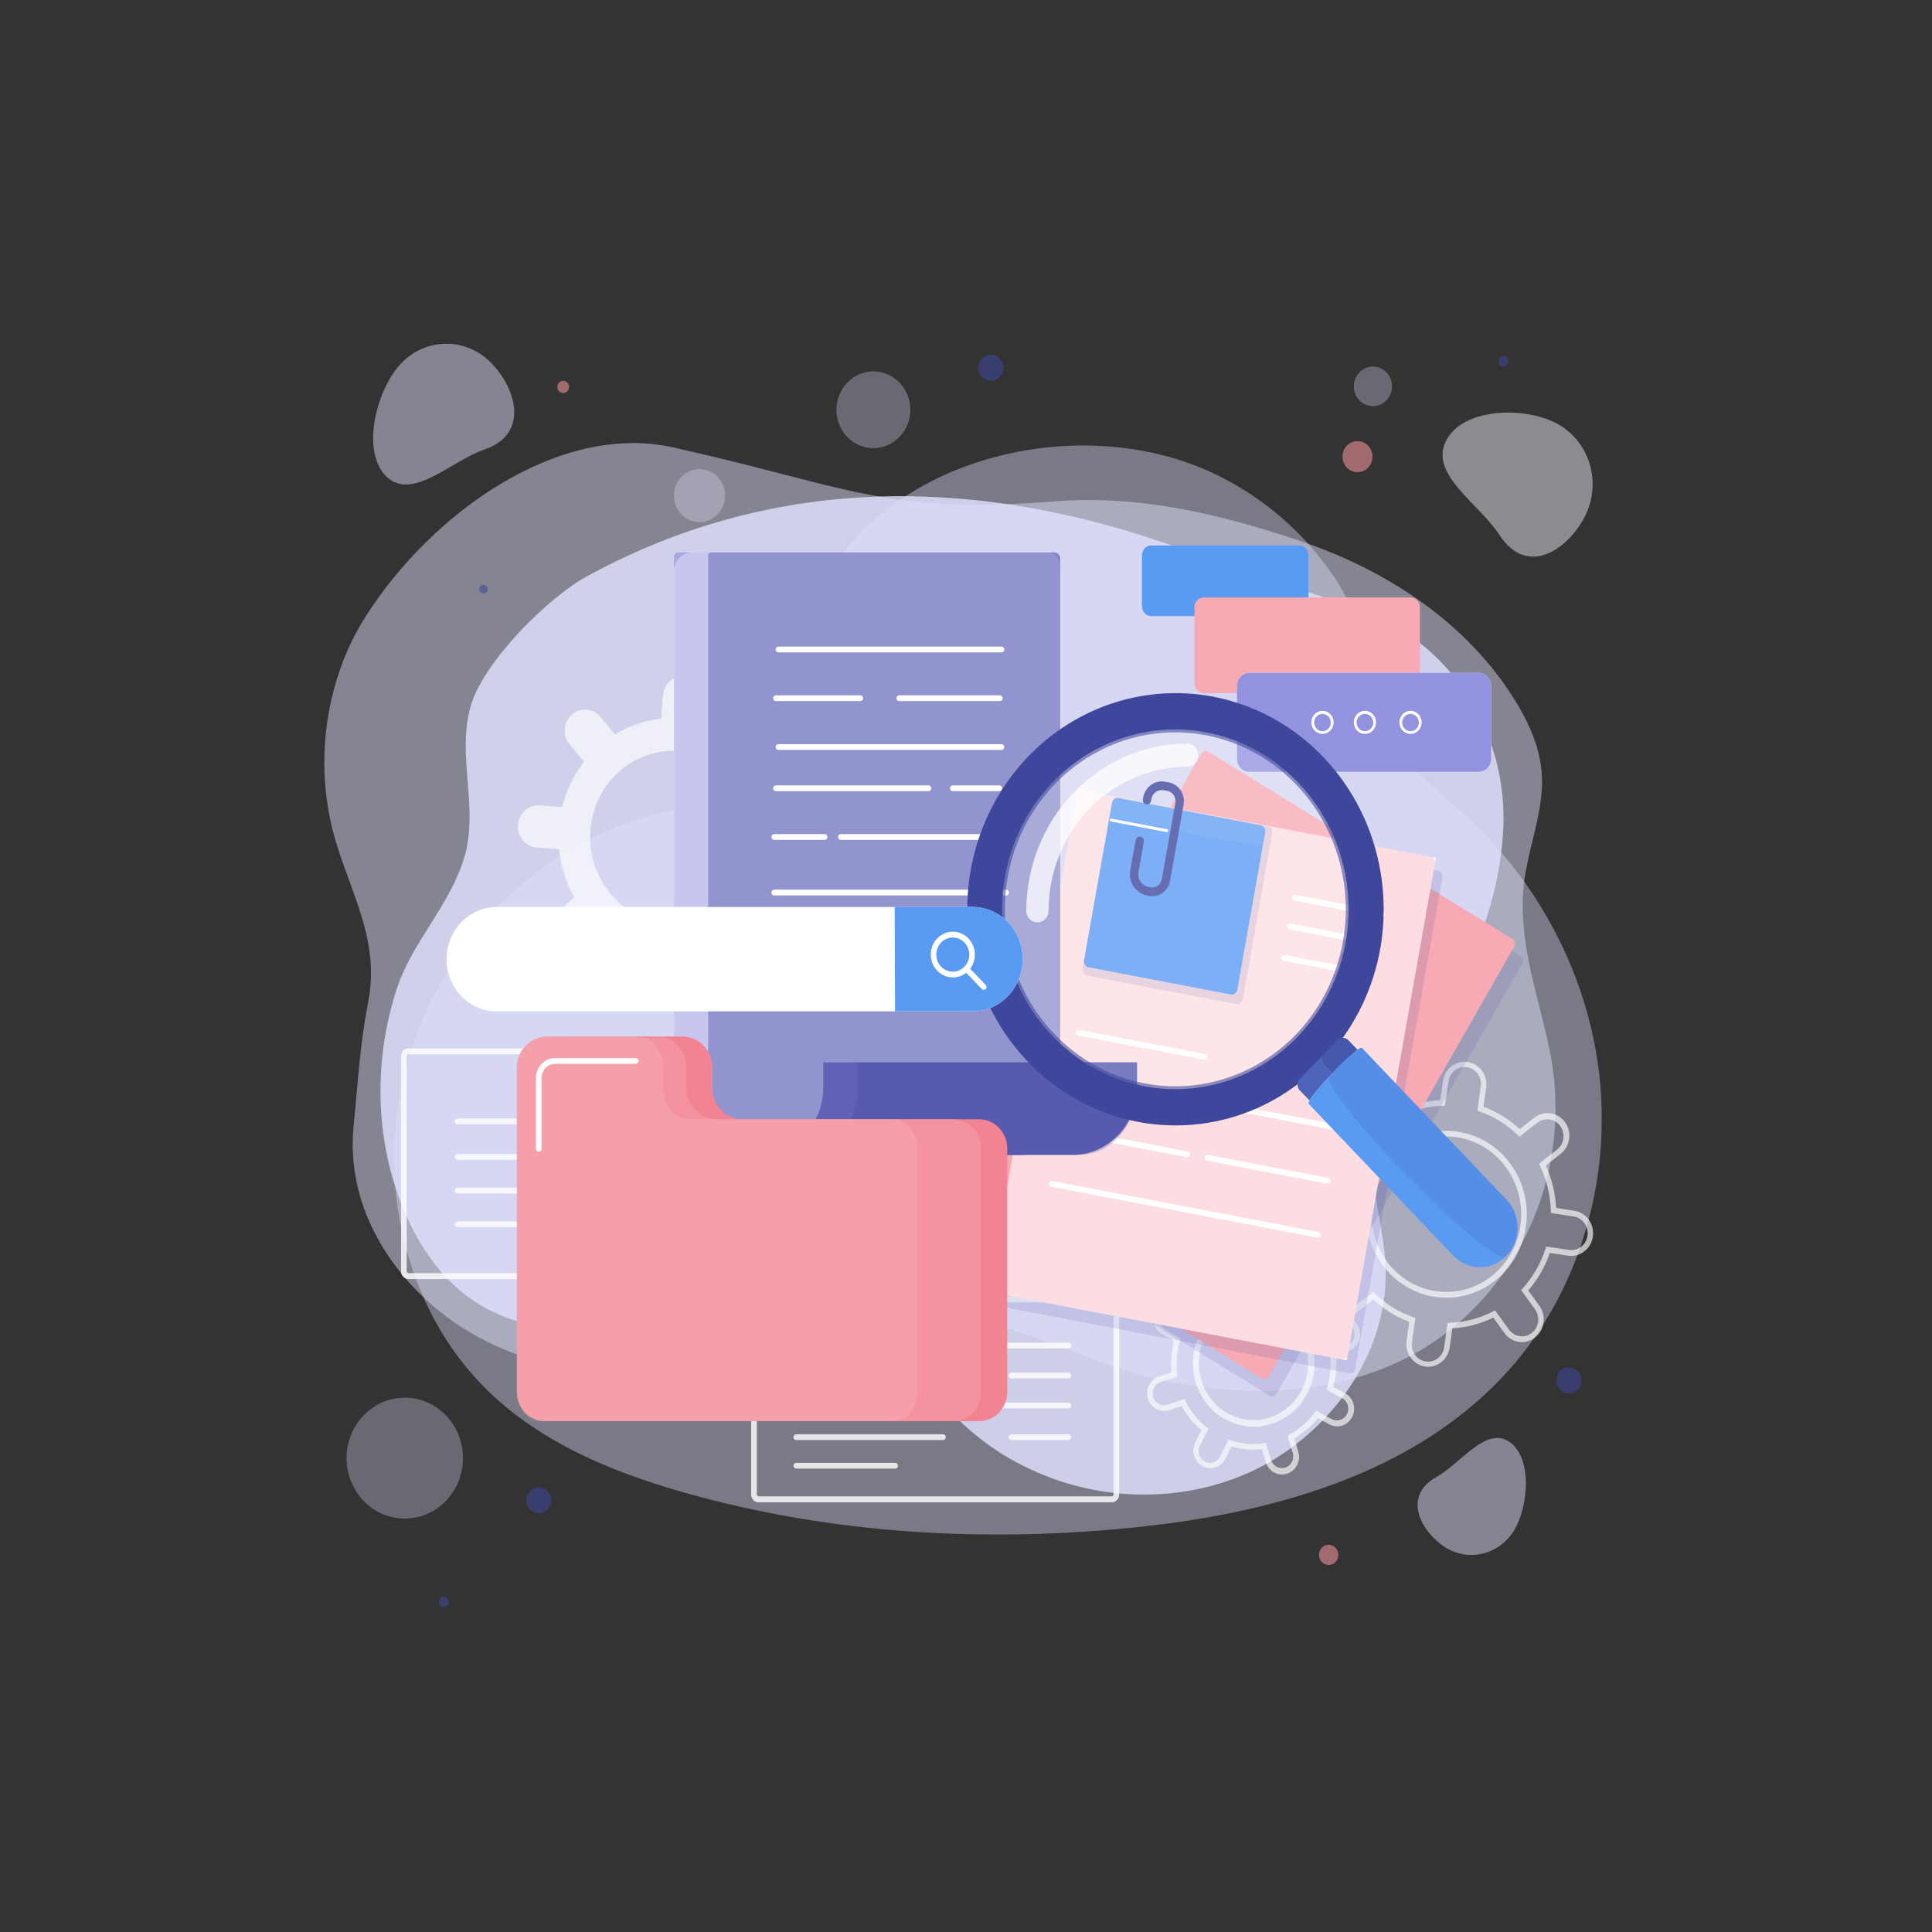 <?xml version="1.0" encoding="UTF-8" standalone="no"?>
<!-- Created with Inkscape (http://www.inkscape.org/) -->

<svg
   width="1080"
   height="1080"
   viewBox="0 0 1080 1080"
   version="1.1"
   id="svg5"
   xmlns="http://www.w3.org/2000/svg"
>
  <rect x="0" y="0" width="1080" height="1080" fill="#333333" stroke="none"/>
  <defs
     id="defs2">
    <clipPath
       id="clip0_470_6932">
      <rect
         width="315"
         height="300"
         fill="white"
         transform="translate(346 40)"
         id="rect235" />
    </clipPath>
  </defs>
  <g id="layer1">
    <g
       style="fill:none"
       id="g359"
       transform="matrix(2.267,0,0,2.354,-594.928,48.232)">
      <g
         clip-path="url(#clip0_470_6932)"
         id="g231"
         transform="translate(-3.588,21.144)">
        <g
           opacity="0.41"
           id="g13">
          <path
             d="m 660.849,229.205 c 0.295,-5.056 0.158,-10.127 -0.411,-15.16 -2.675,-23.62 -14.793,-45.897 -32.638,-61.612 -6.364,-5.602 -13.607,-10.628 -17.749,-18.026 -6.975,-12.465 -6.447,-26.788 -15.088,-39.082 -8.767,-12.44 -21.194,-21.839 -35.552,-26.891 -42.473,-14.7 -101.932,9.256 -96.576,60.412 0,0.186 0.041,0.453 0.062,0.789 0.161,2.51 -0.187,5.027 -1.026,7.399 -0.838,2.372 -2.148,4.549 -3.85,6.401 -1.703,1.852 -3.764,3.34 -6.058,4.374 -2.293,1.033 -4.773,1.592 -7.288,1.641 -39.181,0.926 -72.909,31.129 -80.131,69.388 -4.67,24.608 2.936,51.575 20.938,69.004 13.435,12.993 31.465,20.131 49.502,25.033 36.17,9.833 74.232,11.896 111.527,8.139 34.907,-3.524 71.729,-13.555 94.306,-40.405 12.042,-14.344 18.942,-32.713 20.032,-51.404 z"
             fill="#e1e2fe"
             id="path11" />
        </g>
        <g
           opacity="0.31"
           id="g17">
          <path
             d="m 490.378,57.126 c 0.803,-4.968 -2.575,-9.646 -7.544,-10.449 -4.969,-0.803 -9.649,2.574 -10.452,7.542 -0.803,4.968 2.575,9.646 7.544,10.449 4.969,0.803 9.649,-2.574 10.452,-7.542 z"
             fill="#e1e2fe"
             id="path15" />
        </g>
        <g
           opacity="0.31"
           id="g21">
          <path
             d="m 604.558,54.817 c 2.598,0 4.704,-2.106 4.704,-4.704 0,-2.598 -2.106,-4.704 -4.704,-4.704 -2.598,0 -4.705,2.106 -4.705,4.704 0,2.598 2.107,4.704 4.705,4.704 z"
             fill="#e1e2fe"
             id="path19" />
        </g>
        <g
           opacity="0.31"
           id="g25">
          <path
             d="m 444.618,77.598 c 0.842,-3.377 -1.213,-6.796 -4.59,-7.638 -3.378,-0.842 -6.799,1.213 -7.641,4.59 -0.842,3.377 1.214,6.796 4.591,7.638 3.378,0.842 6.798,-1.213 7.64,-4.59 z"
             fill="#e1e2fe"
             id="path23" />
        </g>
        <g
           opacity="0.31"
           id="g29">
          <path
             d="m 365.827,318.978 c 7.927,0 14.354,-6.425 14.354,-14.351 0,-7.926 -6.427,-14.351 -14.354,-14.351 -7.928,0 -14.354,6.425 -14.354,14.351 0,7.926 6.426,14.351 14.354,14.351 z"
             fill="#e1e2fe"
             id="path27" />
        </g>
        <path
           opacity="0.47"
           d="m 656.94,80.776 c 0.974,-1.894 1.564,-3.962 1.738,-6.084 0.174,-2.123 -0.072,-4.259 -0.724,-6.286 -0.652,-2.027 -1.698,-3.906 -3.077,-5.53 -1.379,-1.623 -3.064,-2.959 -4.96,-3.931 -7.969,-4.114 -23.283,-3.792 -27.37,4.176 -4.088,7.967 8.174,14.81 13.174,22.236 6.975,10.333 17.132,3.353 21.219,-4.58 z"
           fill="#ecf1f7"
           id="path31" />
        <path
           opacity="0.47"
           d="m 622.094,325.622 c 2.768,1.787 6.133,2.402 9.355,1.708 3.222,-0.693 6.036,-2.637 7.825,-5.404 3.723,-5.766 4.656,-17.464 -1.112,-21.187 -5.767,-3.723 -11.905,5.115 -17.92,8.358 -8.463,4.539 -3.909,12.802 1.852,16.525 z"
           fill="#e1e2fe"
           id="path33" />
        <path
           opacity="0.47"
           d="m 386.751,44.182 c -3.047,-2.827 -7.092,-4.328 -11.246,-4.174 -4.154,0.154 -8.077,1.952 -10.906,4.997 -5.891,6.342 -9.601,20.659 -3.271,26.549 6.33,5.89 15.911,-3.73 24.134,-6.438 11.46,-3.778 7.626,-15.043 1.289,-20.933 z"
           fill="#e1e2fe"
           id="path35" />
        <path
           opacity="0.47"
           d="m 351.788,112.631 c -5.642,12.41 -7.217,26.286 -4.499,39.644 3.189,15.551 12.873,27.502 9.513,44.088 -2.058,10.099 -2.558,19.465 -3.594,29.483 -2.119,20.508 11.227,38.595 27.748,48.359 13.435,7.933 29.181,10.908 44.626,10.703 13.901,-0.192 27.775,-2.743 41.244,-6.212 12.983,-3.326 25.67,-7.707 39.277,-6.322 11.316,1.145 21.507,6.041 32.048,9.688 25.162,8.708 55.633,9.935 78.642,-3.318 12.207,-7.162 21.805,-18.037 27.394,-31.038 5.589,-13 6.876,-27.446 3.673,-41.23 -2.819,-12.438 -7.544,-24.985 -6.104,-37.944 1.029,-9.037 5.164,-17.758 4.41,-26.816 -0.508,-6.02 -3.155,-11.656 -6.399,-16.771 C 627.93,106.33 608.103,93.871 587.138,87.001 567.407,80.542 547.053,75.859 526.512,77.402 484.033,80.632 475.372,73.919 431.967,64.601 c -28.023,-5.993 -59.371,15.372 -75.762,40.118 -1.671,2.521 -3.148,5.166 -4.417,7.912 z"
           fill="#e1e2fe"
           id="path37" />
        <path
           opacity="0.81"
           d="m 381.011,131.76 c -0.871,9.798 2.434,19.884 -0.329,29.6 -3.306,11.622 -12.88,20.323 -16.789,31.732 -5.768,16.853 -5.487,35.743 1.515,52.164 3.375,7.92 8.313,15.277 15.047,20.364 10.377,7.844 24.004,9.558 36.78,8.564 19.038,-1.481 39.133,-9.723 58.294,-7.474 10.569,1.241 13.792,12.671 19.244,20.213 6.202,8.437 14.403,15.201 23.866,19.685 17.111,8.228 37.651,8.996 55.14,1.543 18.674,-7.947 34.976,-27.364 33.879,-49.319 -0.494,-10.161 -4.561,-20.247 -2.682,-30.23 2.366,-12.527 11.81,-23.943 18.647,-34.146 7.63,-11.45 12.123,-24.701 13.031,-38.43 0,-0.151 0,-0.309 0.034,-0.467 0.635,-11.518 -2.554,-22.923 -9.072,-32.442 -6.517,-9.519 -15.998,-16.619 -26.967,-20.195 l -47.918,-15.77 c -48.638,-15.976 -97.214,-15.434 -141.908,8.022 -9.677,5.074 -25.423,20.199 -28.667,30.628 -0.596,1.939 -0.98,3.937 -1.145,5.958 z"
           fill="#e1e2fe"
           id="path39" />
        <path
           opacity="0.58"
           d="m 652.921,289.269 c 1.705,0 3.086,-1.382 3.086,-3.086 0,-1.704 -1.381,-3.085 -3.086,-3.085 -1.704,0 -3.086,1.381 -3.086,3.085 0,1.704 1.382,3.086 3.086,3.086 z"
           fill="#3e479b"
           id="path41" />
        <path
           opacity="0.58"
           d="m 510.355,48.797 c 1.704,0 3.086,-1.381 3.086,-3.085 0,-1.704 -1.382,-3.085 -3.086,-3.085 -1.705,0 -3.086,1.381 -3.086,3.085 0,1.704 1.381,3.085 3.086,3.085 z"
           fill="#3e479b"
           id="path43" />
        <path
           opacity="0.58"
           d="m 398.862,317.723 c 1.705,0 3.087,-1.381 3.087,-3.085 0,-1.704 -1.382,-3.086 -3.087,-3.086 -1.704,0 -3.086,1.382 -3.086,3.086 0,1.704 1.382,3.085 3.086,3.085 z"
           fill="#3e479b"
           id="path45" />
        <path
           opacity="0.58"
           d="m 593.653,330.01 c 1.326,0 2.401,-1.074 2.401,-2.4 0,-1.325 -1.075,-2.4 -2.401,-2.4 -1.325,0 -2.4,1.075 -2.4,2.4 0,1.326 1.075,2.4 2.4,2.4 z"
           fill="#ef929c"
           id="path47" />
        <path
           opacity="0.58"
           d="m 385.242,99.288 c 0.568,0 1.029,-0.461 1.029,-1.028 0,-0.568 -0.461,-1.028 -1.029,-1.028 -0.568,0 -1.028,0.46 -1.028,1.028 0,0.568 0.46,1.028 1.028,1.028 z"
           fill="#3e479b"
           id="path49" />
        <path
           opacity="0.58"
           d="m 604.373,67.584 c -0.155,0.716 -0.518,1.369 -1.044,1.878 -0.526,0.509 -1.191,0.851 -1.911,0.983 -0.72,0.132 -1.463,0.047 -2.135,-0.244 -0.672,-0.29 -1.243,-0.774 -1.641,-1.388 -0.397,-0.615 -0.603,-1.333 -0.592,-2.065 0.011,-0.732 0.238,-1.444 0.654,-2.047 0.416,-0.603 1,-1.068 1.681,-1.339 0.68,-0.27 1.426,-0.333 2.141,-0.18 0.477,0.102 0.928,0.296 1.329,0.573 0.401,0.276 0.743,0.629 1.008,1.038 0.264,0.409 0.445,0.866 0.533,1.345 0.087,0.479 0.079,0.97 -0.023,1.446 z"
           fill="#ef929c"
           id="path51" />
        <path
           opacity="0.58"
           d="m 406.317,50.552 c -0.059,0.281 -0.201,0.539 -0.407,0.74 -0.205,0.201 -0.466,0.336 -0.749,0.389 -0.283,0.053 -0.575,0.02 -0.84,-0.093 -0.264,-0.114 -0.489,-0.303 -0.646,-0.544 -0.157,-0.241 -0.238,-0.524 -0.234,-0.811 0.004,-0.288 0.093,-0.568 0.256,-0.805 0.163,-0.237 0.393,-0.42 0.661,-0.526 0.267,-0.106 0.56,-0.131 0.841,-0.07 0.187,0.039 0.364,0.115 0.521,0.223 0.158,0.108 0.292,0.246 0.396,0.406 0.104,0.16 0.175,0.339 0.21,0.526 0.034,0.188 0.031,0.38 -0.009,0.567 z"
           fill="#ef929c"
           id="path53" />
        <path
           opacity="0.58"
           d="m 637.957,44.436 c -0.052,0.239 -0.173,0.457 -0.348,0.626 -0.176,0.17 -0.398,0.284 -0.638,0.327 -0.24,0.044 -0.488,0.015 -0.712,-0.082 -0.224,-0.097 -0.414,-0.258 -0.546,-0.464 -0.133,-0.205 -0.201,-0.445 -0.197,-0.689 0.004,-0.244 0.08,-0.481 0.219,-0.682 0.139,-0.201 0.334,-0.356 0.561,-0.446 0.227,-0.09 0.476,-0.11 0.714,-0.059 0.32,0.071 0.598,0.264 0.775,0.539 0.178,0.275 0.239,0.608 0.172,0.928 z"
           fill="#3e479b"
           id="path55" />
        <path
           opacity="0.58"
           d="m 376.628,339.019 c -0.05,0.239 -0.169,0.458 -0.344,0.629 -0.174,0.171 -0.396,0.286 -0.636,0.331 -0.24,0.045 -0.488,0.018 -0.712,-0.077 -0.225,-0.096 -0.416,-0.257 -0.55,-0.461 -0.133,-0.205 -0.203,-0.444 -0.2,-0.688 0.002,-0.244 0.078,-0.482 0.216,-0.684 0.137,-0.201 0.332,-0.357 0.559,-0.448 0.227,-0.091 0.475,-0.113 0.714,-0.062 0.32,0.067 0.6,0.259 0.779,0.533 0.179,0.274 0.241,0.607 0.174,0.927 z"
           fill="#3e479b"
           id="path57" />
        <g
           opacity="0.66"
           id="g65">
          <path
             d="m 465.53,154.654 -5.486,-0.411 c -0.399,-4.026 -1.665,-7.919 -3.711,-11.409 l 4.15,-3.566 c 0.514,-0.424 0.939,-0.947 1.249,-1.538 0.31,-0.591 0.499,-1.237 0.556,-1.902 0.058,-0.665 -0.018,-1.334 -0.223,-1.969 -0.204,-0.635 -0.534,-1.223 -0.968,-1.729 -0.434,-0.506 -0.965,-0.921 -1.562,-1.22 -0.597,-0.299 -1.247,-0.475 -1.913,-0.52 -0.665,-0.045 -1.333,0.044 -1.964,0.26 -0.631,0.217 -1.213,0.557 -1.711,1.001 l -4.156,3.565 c -3.139,-2.558 -6.793,-4.408 -10.713,-5.423 l 0.419,-5.486 c 0.05,-0.657 -0.029,-1.318 -0.234,-1.944 -0.205,-0.627 -0.532,-1.207 -0.961,-1.708 -0.429,-0.5 -0.953,-0.911 -1.541,-1.209 -0.588,-0.298 -1.229,-0.478 -1.887,-0.528 v 0 c -0.657,-0.05 -1.318,0.029 -1.945,0.234 -0.627,0.205 -1.207,0.531 -1.708,0.96 -0.5,0.429 -0.911,0.953 -1.209,1.541 -0.298,0.588 -0.478,1.229 -0.528,1.886 l -0.412,5.486 c -4.029,0.407 -7.922,1.682 -11.412,3.736 l -3.566,-4.155 c -0.429,-0.5 -0.953,-0.911 -1.542,-1.208 -0.588,-0.298 -1.229,-0.477 -1.887,-0.527 -1.328,-0.101 -2.641,0.33 -3.652,1.197 -1.01,0.868 -1.635,2.101 -1.735,3.428 -0.101,1.328 0.329,2.641 1.197,3.651 l 3.566,4.114 c -2.563,3.155 -4.411,6.828 -5.418,10.765 l -5.486,-0.418 c -1.328,-0.098 -2.641,0.333 -3.652,1.201 -1.01,0.867 -1.635,2.1 -1.739,3.427 v 0 c -0.051,0.66 0.029,1.323 0.235,1.952 0.206,0.628 0.535,1.21 0.967,1.711 0.433,0.501 0.96,0.911 1.551,1.208 0.592,0.296 1.237,0.472 1.897,0.518 l 5.487,0.418 c 0.409,4.028 1.684,7.92 3.737,11.41 l -4.156,3.558 c -1.01,0.868 -1.635,2.101 -1.736,3.428 -0.101,1.328 0.33,2.641 1.198,3.652 0.867,1.01 2.101,1.634 3.429,1.735 1.328,0.101 2.641,-0.33 3.652,-1.197 l 4.156,-3.559 c 3.135,2.559 6.787,4.409 10.705,5.424 l -0.411,5.485 c -0.051,0.657 0.029,1.317 0.234,1.944 0.205,0.626 0.531,1.206 0.961,1.705 0.429,0.5 0.953,0.911 1.541,1.208 0.588,0.297 1.229,0.476 1.886,0.525 0.657,0.051 1.318,-0.029 1.944,-0.234 0.627,-0.205 1.206,-0.531 1.706,-0.96 0.501,-0.429 0.911,-0.953 1.208,-1.541 0.298,-0.588 0.476,-1.229 0.526,-1.886 l 0.418,-5.485 c 4.029,-0.41 7.922,-1.684 11.412,-3.737 l 3.566,4.155 c 0.425,0.515 0.948,0.939 1.539,1.249 0.591,0.31 1.238,0.499 1.902,0.557 0.665,0.057 1.335,-0.019 1.97,-0.224 0.635,-0.204 1.223,-0.533 1.729,-0.967 0.507,-0.435 0.921,-0.966 1.22,-1.562 0.299,-0.597 0.476,-1.247 0.521,-1.912 0.044,-0.666 -0.044,-1.334 -0.261,-1.965 -0.216,-0.631 -0.556,-1.212 -1,-1.71 l -3.567,-4.155 c 2.559,-3.138 4.409,-6.791 5.425,-10.71 l 5.487,0.418 c 0.657,0.051 1.317,-0.029 1.944,-0.234 0.626,-0.205 1.206,-0.531 1.706,-0.96 0.5,-0.43 0.91,-0.953 1.208,-1.541 0.297,-0.588 0.476,-1.229 0.525,-1.886 v 0 c 0.055,-0.664 -0.024,-1.332 -0.231,-1.965 -0.206,-0.633 -0.537,-1.219 -0.972,-1.723 -0.436,-0.504 -0.967,-0.917 -1.563,-1.214 -0.597,-0.296 -1.246,-0.471 -1.911,-0.515 z m -35.12,22.86 c -4.034,-0.308 -7.885,-1.804 -11.068,-4.3 -3.182,-2.496 -5.553,-5.879 -6.812,-9.722 -1.26,-3.844 -1.351,-7.974 -0.262,-11.868 1.089,-3.895 3.309,-7.38 6.378,-10.013 3.07,-2.634 6.852,-4.298 10.868,-4.783 4.016,-0.484 8.085,0.232 11.693,2.06 3.609,1.828 6.594,4.684 8.578,8.208 1.985,3.524 2.879,7.558 2.571,11.59 -0.414,5.406 -2.958,10.426 -7.074,13.957 -4.115,3.531 -9.465,5.283 -14.872,4.871 z"
             fill="#ffffff"
             id="path59" />
          <path
             d="m 582.145,308.528 c -0.888,0 -1.753,-0.284 -2.469,-0.809 -0.717,-0.525 -1.247,-1.265 -1.515,-2.111 l -0.981,-3.1 c -2.519,0.261 -5.065,0.042 -7.503,-0.644 l -1.495,2.88 c -0.511,0.983 -1.392,1.723 -2.449,2.057 -1.057,0.334 -2.204,0.236 -3.188,-0.275 -0.488,-0.252 -0.922,-0.598 -1.276,-1.017 -0.355,-0.42 -0.623,-0.906 -0.789,-1.429 -0.166,-0.524 -0.227,-1.075 -0.18,-1.622 0.047,-0.548 0.202,-1.08 0.455,-1.568 l 1.495,-2.879 c -1.961,-1.6 -3.603,-3.554 -4.842,-5.76 l -3.1,0.981 c -0.524,0.164 -1.076,0.224 -1.624,0.175 -0.548,-0.048 -1.08,-0.205 -1.568,-0.459 -0.487,-0.255 -0.919,-0.603 -1.272,-1.025 -0.352,-0.422 -0.618,-0.909 -0.782,-1.434 -0.166,-0.525 -0.226,-1.077 -0.178,-1.624 0.048,-0.548 0.204,-1.081 0.459,-1.569 0.255,-0.487 0.604,-0.919 1.026,-1.271 0.423,-0.353 0.911,-0.618 1.436,-0.781 l 3.093,-0.981 c -0.258,-2.519 -0.037,-5.064 0.652,-7.501 l -2.888,-1.495 c -0.985,-0.511 -1.726,-1.392 -2.061,-2.449 -0.335,-1.058 -0.236,-2.205 0.275,-3.19 0.511,-0.985 1.392,-1.726 2.45,-2.061 1.058,-0.335 2.206,-0.236 3.191,0.275 l 2.887,1.495 c 1.598,-1.965 3.552,-3.609 5.761,-4.848 l -0.981,-3.092 c -0.176,-0.527 -0.246,-1.083 -0.205,-1.636 0.041,-0.554 0.192,-1.094 0.444,-1.589 0.251,-0.494 0.599,-0.934 1.023,-1.293 0.423,-0.359 0.914,-0.63 1.443,-0.797 0.529,-0.168 1.087,-0.228 1.64,-0.178 0.553,0.05 1.09,0.21 1.581,0.469 0.49,0.26 0.924,0.615 1.276,1.044 0.352,0.43 0.615,0.925 0.774,1.457 l 0.981,3.092 c 2.519,-0.26 5.065,-0.041 7.502,0.644 l 1.496,-2.879 c 0.511,-0.985 1.392,-1.726 2.45,-2.061 1.058,-0.335 2.205,-0.237 3.19,0.274 0.985,0.511 1.727,1.393 2.062,2.45 0.335,1.058 0.236,2.205 -0.275,3.19 l -1.502,2.88 c 1.965,1.599 3.61,3.556 4.849,5.766 l 3.1,-0.98 c 1.051,-0.314 2.184,-0.202 3.154,0.312 0.97,0.513 1.699,1.388 2.03,2.434 0.331,1.046 0.238,2.18 -0.26,3.158 -0.498,0.978 -1.36,1.721 -2.401,2.07 l -3.1,0.98 c 0.261,2.516 0.042,5.059 -0.644,7.494 l 2.88,1.502 c 0.985,0.51 1.727,1.391 2.062,2.447 0.336,1.057 0.238,2.204 -0.272,3.189 -0.513,0.984 -1.395,1.724 -2.453,2.058 -1.058,0.334 -2.206,0.235 -3.191,-0.275 l -2.88,-1.495 c -1.596,1.966 -3.551,3.611 -5.761,4.847 l 0.98,3.093 c 0.197,0.627 0.243,1.292 0.136,1.94 -0.107,0.649 -0.366,1.263 -0.754,1.793 -0.388,0.531 -0.896,0.962 -1.482,1.261 -0.586,0.298 -1.234,0.455 -1.891,0.457 z m -3.998,-7.542 1.324,4.183 c 0.249,0.678 0.751,1.235 1.4,1.553 0.65,0.319 1.397,0.375 2.087,0.157 0.689,-0.218 1.268,-0.694 1.616,-1.328 0.349,-0.633 0.439,-1.377 0.253,-2.076 l -1.324,-4.182 0.508,-0.268 c 2.41,-1.264 4.516,-3.037 6.172,-5.197 l 0.35,-0.452 3.895,2.022 c 0.66,0.325 1.422,0.378 2.12,0.148 0.699,-0.23 1.28,-0.724 1.618,-1.378 0.339,-0.653 0.407,-1.412 0.192,-2.116 -0.215,-0.703 -0.698,-1.294 -1.344,-1.645 l -3.896,-2.023 0.172,-0.542 c 0.812,-2.599 1.046,-5.344 0.686,-8.042 l -0.069,-0.569 4.177,-1.324 c 0.711,-0.224 1.304,-0.722 1.648,-1.384 0.344,-0.661 0.411,-1.432 0.186,-2.143 -0.224,-0.711 -0.722,-1.304 -1.384,-1.648 -0.662,-0.344 -1.433,-0.411 -2.144,-0.187 l -4.184,1.324 -0.267,-0.508 c -1.263,-2.408 -3.035,-4.514 -5.192,-6.171 l -0.459,-0.349 2.023,-3.895 c 0.344,-0.662 0.41,-1.433 0.185,-2.144 -0.111,-0.352 -0.291,-0.679 -0.529,-0.961 -0.237,-0.283 -0.528,-0.516 -0.856,-0.686 -0.662,-0.344 -1.434,-0.411 -2.145,-0.186 -0.711,0.225 -1.304,0.724 -1.648,1.386 l -2.016,3.894 -0.549,-0.171 c -2.601,-0.806 -5.345,-1.04 -8.044,-0.686 l -0.57,0.075 -1.323,-4.182 c -0.226,-0.711 -0.725,-1.303 -1.387,-1.647 -0.662,-0.343 -1.434,-0.409 -2.145,-0.184 -0.711,0.226 -1.304,0.724 -1.647,1.387 -0.344,0.662 -0.41,1.433 -0.184,2.144 l 1.33,4.176 -0.507,0.267 c -2.409,1.267 -4.515,3.04 -6.173,5.198 l -0.349,0.452 -3.896,-2.016 c -0.327,-0.169 -0.685,-0.273 -1.052,-0.305 -0.368,-0.031 -0.738,0.01 -1.089,0.121 -0.352,0.112 -0.678,0.291 -0.96,0.529 -0.282,0.237 -0.515,0.528 -0.684,0.855 -0.17,0.327 -0.274,0.685 -0.305,1.052 -0.032,0.368 0.009,0.738 0.121,1.089 0.111,0.352 0.291,0.678 0.528,0.96 0.238,0.282 0.528,0.514 0.856,0.684 l 3.888,2.057 -0.171,0.548 c -0.806,2.598 -1.04,5.34 -0.686,8.036 l 0.075,0.569 -4.183,1.324 c -0.711,0.225 -1.304,0.724 -1.647,1.386 -0.343,0.662 -0.41,1.434 -0.184,2.145 0.225,0.711 0.724,1.303 1.387,1.646 0.662,0.344 1.434,0.41 2.145,0.185 l 4.183,-1.324 0.268,0.508 c 1.264,2.408 3.035,4.513 5.191,6.17 l 0.453,0.35 -2.044,3.908 c -0.187,0.329 -0.306,0.692 -0.35,1.068 -0.043,0.375 -0.011,0.756 0.096,1.119 0.107,0.363 0.287,0.7 0.527,0.992 0.241,0.292 0.538,0.532 0.873,0.707 0.336,0.174 0.703,0.279 1.081,0.309 0.377,0.029 0.756,-0.018 1.115,-0.139 0.358,-0.121 0.689,-0.313 0.971,-0.564 0.283,-0.252 0.512,-0.558 0.673,-0.9 l 2.023,-3.894 0.549,0.171 c 2.6,0.809 5.345,1.043 8.044,0.686 z m -3.017,-3.826 c -3.781,-0.01 -7.419,-1.447 -10.186,-4.024 -2.767,-2.576 -4.459,-6.102 -4.738,-9.872 -0.278,-3.769 0.877,-7.505 3.234,-10.461 2.358,-2.955 5.745,-4.911 9.483,-5.477 3.739,-0.567 7.553,0.299 10.681,2.423 3.127,2.124 5.337,5.351 6.188,9.034 0.851,3.683 0.279,7.552 -1.6,10.832 -1.879,3.28 -4.928,5.73 -8.536,6.86 -1.463,0.469 -2.99,0.707 -4.526,0.706 z m 0,-28.502 c -1.397,10e-4 -2.784,0.216 -4.115,0.637 -3.231,1.031 -5.954,3.243 -7.625,6.194 -1.671,2.95 -2.168,6.423 -1.39,9.723 0.778,3.3 2.772,6.186 5.585,8.08 2.813,1.895 6.237,2.659 9.589,2.139 3.351,-0.519 6.383,-2.283 8.49,-4.94 2.108,-2.657 3.135,-6.011 2.877,-9.392 -0.258,-3.381 -1.783,-6.54 -4.269,-8.846 -2.486,-2.307 -5.751,-3.59 -9.142,-3.595 z"
             fill="#ffffff"
             id="path61" />
          <path
             d="m 618.185,282.933 c -0.26,0 -0.519,-0.021 -0.775,-0.062 -1.414,-0.205 -2.688,-0.963 -3.544,-2.107 -0.855,-1.145 -1.221,-2.581 -1.017,-3.995 l 0.686,-4.505 c -3.291,-1.178 -6.319,-2.988 -8.915,-5.327 l -3.656,2.742 c -0.567,0.423 -1.211,0.73 -1.897,0.904 -0.686,0.173 -1.399,0.21 -2.099,0.108 -0.7,-0.102 -1.372,-0.34 -1.98,-0.702 -0.608,-0.362 -1.138,-0.84 -1.561,-1.407 -0.423,-0.567 -0.73,-1.211 -0.903,-1.897 -0.174,-0.685 -0.211,-1.398 -0.109,-2.098 0.102,-0.699 0.34,-1.372 0.702,-1.98 0.362,-0.607 0.84,-1.137 1.407,-1.56 l 3.649,-2.743 c -1.524,-3.156 -2.414,-6.58 -2.62,-10.079 l -4.513,-0.685 c -1.411,-0.209 -2.683,-0.968 -3.536,-2.112 -0.854,-1.143 -1.219,-2.578 -1.017,-3.991 0.101,-0.699 0.34,-1.372 0.702,-1.98 0.361,-0.607 0.839,-1.138 1.406,-1.56 0.567,-0.423 1.212,-0.73 1.897,-0.904 0.686,-0.173 1.399,-0.21 2.098,-0.108 l 4.513,0.651 c 1.176,-3.29 2.984,-6.318 5.322,-8.914 l -2.743,-3.647 c -0.855,-1.144 -1.221,-2.581 -1.016,-3.994 0.204,-1.413 0.962,-2.687 2.106,-3.542 1.144,-0.854 2.581,-1.219 3.994,-1.015 1.414,0.204 2.688,0.962 3.543,2.106 l 2.743,3.654 c 3.164,-1.505 6.591,-2.376 10.089,-2.564 l 0.686,-4.505 c 0.101,-0.7 0.34,-1.372 0.702,-1.98 0.362,-0.607 0.839,-1.137 1.406,-1.56 0.567,-0.423 1.212,-0.73 1.897,-0.904 0.686,-0.173 1.398,-0.21 2.098,-0.109 0.7,0.102 1.373,0.341 1.98,0.702 0.608,0.362 1.138,0.84 1.561,1.407 0.423,0.566 0.73,1.211 0.904,1.896 0.174,0.685 0.211,1.398 0.109,2.098 l -0.686,4.504 c 3.302,1.177 6.342,2.987 8.95,5.328 l 3.649,-2.743 c 0.567,-0.422 1.211,-0.729 1.897,-0.903 0.685,-0.174 1.398,-0.211 2.098,-0.109 0.7,0.102 1.373,0.341 1.981,0.703 0.607,0.362 1.138,0.84 1.561,1.406 0.422,0.567 0.73,1.212 0.903,1.897 0.174,0.686 0.211,1.398 0.109,2.098 -0.102,0.7 -0.341,1.373 -0.703,1.98 -0.362,0.608 -0.84,1.138 -1.407,1.561 l -3.648,2.742 c 1.497,3.162 2.362,6.586 2.544,10.079 l 4.513,0.686 c 0.7,0.102 1.373,0.34 1.98,0.702 0.608,0.362 1.138,0.84 1.561,1.406 0.423,0.567 0.73,1.211 0.904,1.897 0.173,0.685 0.21,1.398 0.109,2.097 -0.102,0.7 -0.341,1.373 -0.703,1.98 -0.361,0.608 -0.839,1.138 -1.406,1.56 -0.567,0.423 -1.211,0.73 -1.897,0.904 -0.685,0.174 -1.398,0.211 -2.098,0.109 l -4.513,-0.651 c -1.173,3.29 -2.981,6.319 -5.322,8.913 l 2.744,3.648 c 0.638,0.853 1.009,1.876 1.065,2.94 0.056,1.064 -0.205,2.121 -0.75,3.036 -0.545,0.916 -1.349,1.649 -2.311,2.107 -0.962,0.458 -2.039,0.621 -3.093,0.467 -0.7,-0.099 -1.373,-0.337 -1.981,-0.698 -0.607,-0.361 -1.137,-0.84 -1.558,-1.407 l -2.743,-3.655 c -3.163,1.505 -6.59,2.377 -10.088,2.565 l -0.652,4.504 c -0.187,1.277 -0.825,2.444 -1.799,3.291 -0.974,0.847 -2.219,1.316 -3.509,1.324 z m -13.531,-17.772 0.418,0.391 c 2.694,2.524 5.905,4.433 9.409,5.595 l 0.549,0.185 -0.823,5.636 c -0.098,0.532 -0.088,1.078 0.03,1.606 0.117,0.527 0.341,1.026 0.656,1.465 0.315,0.44 0.716,0.811 1.178,1.092 0.462,0.281 0.976,0.466 1.512,0.544 0.535,0.077 1.08,0.046 1.603,-0.092 0.523,-0.138 1.013,-0.381 1.44,-0.713 0.427,-0.332 0.783,-0.746 1.045,-1.219 0.263,-0.473 0.428,-0.994 0.485,-1.531 l 0.816,-5.636 h 0.576 c 3.69,-0.117 7.31,-1.034 10.609,-2.688 l 0.515,-0.261 3.429,4.567 c 0.637,0.851 1.587,1.415 2.64,1.568 1.052,0.153 2.123,-0.117 2.977,-0.752 0.422,-0.315 0.778,-0.711 1.048,-1.163 0.27,-0.453 0.448,-0.955 0.524,-1.476 0.075,-0.522 0.048,-1.053 -0.082,-1.564 -0.13,-0.51 -0.359,-0.991 -0.674,-1.413 l -3.429,-4.566 0.391,-0.419 c 2.527,-2.692 4.439,-5.902 5.603,-9.407 l 0.178,-0.541 5.644,0.816 c 0.522,0.075 1.053,0.047 1.564,-0.082 0.51,-0.13 0.991,-0.359 1.413,-0.674 0.422,-0.315 0.778,-0.71 1.047,-1.163 0.27,-0.453 0.447,-0.954 0.523,-1.475 0.076,-0.522 0.048,-1.053 -0.082,-1.563 -0.129,-0.511 -0.358,-0.991 -0.674,-1.413 -0.315,-0.422 -0.71,-0.778 -1.163,-1.048 -0.453,-0.269 -0.954,-0.447 -1.476,-0.522 l -5.637,-0.823 v -0.569 c -0.115,-3.692 -1.035,-7.314 -2.695,-10.614 l -0.254,-0.507 4.568,-3.429 c 0.81,-0.652 1.336,-1.592 1.467,-2.624 0.131,-1.032 -0.143,-2.074 -0.764,-2.908 -0.622,-0.834 -1.543,-1.394 -2.569,-1.563 -1.027,-0.169 -2.079,0.067 -2.935,0.657 l -4.568,3.428 -0.418,-0.39 c -2.694,-2.525 -5.904,-4.434 -9.409,-5.595 l -0.542,-0.186 0.816,-5.636 c 0.098,-0.531 0.088,-1.078 -0.029,-1.605 -0.118,-0.528 -0.341,-1.027 -0.657,-1.466 -0.315,-0.44 -0.715,-0.811 -1.178,-1.092 -0.462,-0.281 -0.976,-0.466 -1.511,-0.544 -0.536,-0.077 -1.081,-0.046 -1.604,0.092 -0.523,0.139 -1.013,0.381 -1.44,0.713 -0.427,0.332 -0.782,0.747 -1.045,1.219 -0.263,0.473 -0.428,0.994 -0.485,1.532 l -0.884,5.615 h -0.576 c -3.69,0.117 -7.31,1.034 -10.61,2.688 l -0.514,0.26 -3.429,-4.566 c -0.637,-0.853 -1.586,-1.418 -2.64,-1.571 -1.053,-0.153 -2.124,0.118 -2.977,0.755 -0.853,0.636 -1.418,1.586 -1.571,2.639 -0.153,1.053 0.118,2.124 0.755,2.976 l 3.429,4.567 -0.391,0.418 c -2.528,2.693 -4.44,5.903 -5.603,9.407 l -0.178,0.542 -5.645,-0.816 c -0.521,-0.076 -1.052,-0.048 -1.563,0.082 -0.511,0.129 -0.991,0.358 -1.413,0.673 -0.423,0.316 -0.779,0.711 -1.048,1.164 -0.269,0.452 -0.447,0.954 -0.523,1.475 -0.151,1.053 0.122,2.122 0.758,2.974 0.637,0.852 1.585,1.417 2.637,1.572 l 5.638,0.823 v 0.569 c 0.116,3.691 1.036,7.313 2.695,10.614 l 0.254,0.507 -4.568,3.428 c -0.453,0.303 -0.841,0.695 -1.138,1.152 -0.297,0.458 -0.498,0.971 -0.59,1.508 -0.093,0.537 -0.075,1.088 0.052,1.618 0.127,0.531 0.361,1.029 0.687,1.466 0.327,0.437 0.738,0.803 1.211,1.076 0.472,0.273 0.995,0.447 1.536,0.511 0.542,0.065 1.091,0.018 1.614,-0.137 0.523,-0.154 1.009,-0.414 1.429,-0.762 z m 18.03,1.371 c -4.709,0.002 -9.265,-1.672 -12.852,-4.723 -3.587,-3.05 -5.97,-7.278 -6.722,-11.926 -0.753,-4.647 0.174,-9.411 2.615,-13.437 2.441,-4.026 6.236,-7.052 10.705,-8.535 4.469,-1.484 9.321,-1.328 13.685,0.44 4.365,1.767 7.958,5.031 10.135,9.205 2.177,4.175 2.796,8.988 1.746,13.578 -1.05,4.59 -3.7,8.655 -7.475,11.469 -3.424,2.562 -7.588,3.943 -11.865,3.936 z m -0.062,-38.287 c -2.921,0.008 -5.799,0.708 -8.397,2.043 -2.598,1.336 -4.842,3.269 -6.547,5.64 -1.705,2.372 -2.823,5.114 -3.262,8.001 -0.439,2.888 -0.187,5.838 0.737,8.609 0.923,2.771 2.491,5.283 4.575,7.33 2.083,2.047 4.623,3.571 7.41,4.445 2.787,0.875 5.742,1.076 8.622,0.587 2.88,-0.489 5.603,-1.655 7.945,-3.401 v 0 c 2.925,-2.183 5.137,-5.185 6.356,-8.625 1.219,-3.441 1.391,-7.165 0.493,-10.703 -0.897,-3.538 -2.824,-6.73 -5.536,-9.173 -2.712,-2.444 -6.088,-4.028 -9.701,-4.554 -0.901,-0.129 -1.811,-0.193 -2.722,-0.192 z"
             fill="#ffffff"
             id="path63" />
        </g>
        <g
           opacity="0.81"
           id="g85">
          <path
             d="m 529.482,285.689 h -14.087 c -0.181,0 -0.356,-0.072 -0.485,-0.201 -0.128,-0.128 -0.2,-0.303 -0.2,-0.484 0,-0.182 0.072,-0.357 0.2,-0.485 0.129,-0.129 0.304,-0.201 0.485,-0.201 h 14.087 c 0.182,0 0.356,0.072 0.485,0.201 0.129,0.128 0.201,0.303 0.201,0.485 0,0.181 -0.072,0.356 -0.201,0.484 -0.129,0.129 -0.303,0.201 -0.485,0.201 z"
             fill="#ffffff"
             id="path67" />
          <path
             d="m 529.482,300.335 h -14.087 c -0.181,0 -0.356,-0.073 -0.485,-0.201 -0.128,-0.129 -0.2,-0.303 -0.2,-0.485 0,-0.182 0.072,-0.356 0.2,-0.485 0.129,-0.128 0.304,-0.201 0.485,-0.201 h 14.087 c 0.182,0 0.356,0.073 0.485,0.201 0.129,0.129 0.201,0.303 0.201,0.485 0,0.182 -0.072,0.356 -0.201,0.485 -0.129,0.128 -0.303,0.201 -0.485,0.201 z"
             fill="#ffffff"
             id="path69" />
          <path
             d="M 540.119,315.117 H 453.11 c -0.493,0 -0.966,-0.195 -1.314,-0.544 -0.349,-0.348 -0.545,-0.821 -0.545,-1.314 v -45.15 c 0,-0.493 0.196,-0.965 0.545,-1.314 0.348,-0.348 0.821,-0.544 1.314,-0.544 h 87.009 c 0.492,0.002 0.964,0.198 1.312,0.546 0.348,0.348 0.545,0.82 0.546,1.312 v 45.15 c 0,0.493 -0.195,0.966 -0.544,1.314 -0.348,0.349 -0.821,0.544 -1.314,0.544 z M 453.11,267.622 c -0.064,0 -0.127,0.013 -0.186,0.037 -0.059,0.025 -0.113,0.061 -0.158,0.106 -0.046,0.045 -0.081,0.099 -0.106,0.158 -0.024,0.059 -0.037,0.122 -0.037,0.186 v 45.15 c 0,0.064 0.013,0.127 0.037,0.187 0.025,0.059 0.06,0.112 0.106,0.157 0.045,0.046 0.099,0.082 0.158,0.106 0.059,0.024 0.122,0.037 0.186,0.037 h 87.009 c 0.129,0 0.253,-0.051 0.344,-0.143 0.092,-0.091 0.143,-0.215 0.143,-0.344 v -45.15 c 0,-0.129 -0.051,-0.253 -0.143,-0.344 -0.091,-0.091 -0.215,-0.143 -0.344,-0.143 z"
             fill="#ffffff"
             id="path71" />
          <path
             opacity="0.66"
             d="M 540.119,315.117 H 453.11 c -0.493,0 -0.966,-0.195 -1.314,-0.544 -0.349,-0.348 -0.545,-0.821 -0.545,-1.314 v -45.15 c 0,-0.493 0.196,-0.965 0.545,-1.314 0.348,-0.348 0.821,-0.544 1.314,-0.544 h 87.009 c 0.492,0.002 0.964,0.198 1.312,0.546 0.348,0.348 0.545,0.82 0.546,1.312 v 45.15 c 0,0.493 -0.195,0.966 -0.544,1.314 -0.348,0.349 -0.821,0.544 -1.314,0.544 z M 453.11,267.622 c -0.064,0 -0.127,0.013 -0.186,0.037 -0.059,0.025 -0.113,0.061 -0.158,0.106 -0.046,0.045 -0.081,0.099 -0.106,0.158 -0.024,0.059 -0.037,0.122 -0.037,0.186 v 45.15 c 0,0.064 0.013,0.127 0.037,0.187 0.025,0.059 0.06,0.112 0.106,0.157 0.045,0.046 0.099,0.082 0.158,0.106 0.059,0.024 0.122,0.037 0.186,0.037 h 87.009 c 0.129,0 0.253,-0.051 0.344,-0.143 0.092,-0.091 0.143,-0.215 0.143,-0.344 v -45.15 c 0,-0.129 -0.051,-0.253 -0.143,-0.344 -0.091,-0.091 -0.215,-0.143 -0.344,-0.143 z"
             fill="#ffffff"
             id="path73" />
          <path
             d="m 529.482,278.586 h -67.134 c -0.182,0 -0.356,-0.073 -0.485,-0.201 -0.129,-0.129 -0.201,-0.303 -0.201,-0.485 0,-0.182 0.072,-0.356 0.201,-0.485 0.129,-0.128 0.303,-0.201 0.485,-0.201 h 67.134 c 0.182,0 0.356,0.073 0.485,0.201 0.129,0.129 0.201,0.303 0.201,0.485 0,0.182 -0.072,0.356 -0.201,0.485 -0.129,0.128 -0.303,0.201 -0.485,0.201 z"
             fill="#ffffff"
             id="path75" />
          <path
             d="m 529.482,292.8 h -67.134 c -0.182,0 -0.356,-0.073 -0.485,-0.201 -0.129,-0.129 -0.201,-0.303 -0.201,-0.485 0,-0.182 0.072,-0.356 0.201,-0.485 0.129,-0.129 0.303,-0.201 0.485,-0.201 h 67.134 c 0.182,0 0.356,0.072 0.485,0.201 0.129,0.129 0.201,0.303 0.201,0.485 0,0.182 -0.072,0.356 -0.201,0.485 -0.129,0.128 -0.303,0.201 -0.485,0.201 z"
             fill="#ffffff"
             id="path77" />
          <path
             d="m 498.545,285.689 h -36.197 c -0.182,0 -0.356,-0.072 -0.485,-0.201 -0.129,-0.128 -0.201,-0.303 -0.201,-0.484 0,-0.182 0.072,-0.357 0.201,-0.485 0.129,-0.129 0.303,-0.201 0.485,-0.201 h 36.197 c 0.182,0 0.356,0.072 0.485,0.201 0.129,0.128 0.201,0.303 0.201,0.485 0,0.181 -0.072,0.356 -0.201,0.484 -0.129,0.129 -0.303,0.201 -0.485,0.201 z"
             fill="#ffffff"
             id="path79" />
          <path
             d="m 498.545,300.335 h -36.197 c -0.182,0 -0.356,-0.073 -0.485,-0.201 -0.129,-0.129 -0.201,-0.303 -0.201,-0.485 0,-0.182 0.072,-0.356 0.201,-0.485 0.129,-0.128 0.303,-0.201 0.485,-0.201 h 36.197 c 0.182,0 0.356,0.073 0.485,0.201 0.129,0.129 0.201,0.303 0.201,0.485 0,0.182 -0.072,0.356 -0.201,0.485 -0.129,0.128 -0.303,0.201 -0.485,0.201 z"
             fill="#ffffff"
             id="path81" />
          <path
             d="m 486.756,307.116 h -24.408 c -0.182,0 -0.356,-0.072 -0.485,-0.201 -0.129,-0.128 -0.201,-0.303 -0.201,-0.485 0,-0.182 0.072,-0.356 0.201,-0.485 0.129,-0.128 0.303,-0.2 0.485,-0.2 h 24.408 c 0.182,0 0.356,0.072 0.485,0.2 0.128,0.129 0.201,0.303 0.201,0.485 0,0.182 -0.073,0.357 -0.201,0.485 -0.129,0.129 -0.303,0.201 -0.485,0.201 z"
             fill="#ffffff"
             id="path83" />
        </g>
        <g
           opacity="0.81"
           id="g105">
          <path
             d="m 394.693,241.794 h -15.856 c -0.182,0 -0.357,-0.073 -0.485,-0.201 -0.129,-0.129 -0.201,-0.303 -0.201,-0.485 0,-0.182 0.072,-0.356 0.201,-0.485 0.128,-0.128 0.303,-0.201 0.485,-0.201 h 15.856 c 0.182,0 0.356,0.073 0.485,0.201 0.128,0.129 0.2,0.303 0.2,0.485 0,0.182 -0.072,0.356 -0.2,0.485 -0.129,0.128 -0.303,0.201 -0.485,0.201 z"
             fill="#ffffff"
             id="path87" />
          <path
             d="m 394.693,225.338 h -15.856 c -0.182,0 -0.357,-0.072 -0.485,-0.201 -0.129,-0.128 -0.201,-0.303 -0.201,-0.485 0,-0.181 0.072,-0.356 0.201,-0.484 0.128,-0.129 0.303,-0.201 0.485,-0.201 h 15.856 c 0.182,0 0.356,0.072 0.485,0.201 0.128,0.128 0.2,0.303 0.2,0.484 0,0.182 -0.072,0.357 -0.2,0.485 -0.129,0.129 -0.303,0.201 -0.485,0.201 z"
             fill="#ffffff"
             id="path89" />
          <path
             d="m 464.844,262.103 h -98.071 c -0.493,0 -0.965,-0.196 -1.314,-0.544 -0.349,-0.349 -0.544,-0.822 -0.544,-1.314 v -51.04 c 0,-0.493 0.195,-0.966 0.544,-1.314 0.349,-0.349 0.821,-0.544 1.314,-0.544 h 98.071 c 0.493,0.001 0.964,0.198 1.312,0.546 0.349,0.348 0.545,0.82 0.547,1.312 v 51.04 c -0.002,0.492 -0.198,0.964 -0.547,1.312 -0.348,0.348 -0.819,0.544 -1.312,0.546 z m -98.071,-53.385 c -0.129,0 -0.253,0.051 -0.344,0.143 -0.091,0.091 -0.143,0.215 -0.143,0.344 v 51.04 c 0,0.129 0.052,0.253 0.143,0.344 0.091,0.091 0.215,0.142 0.344,0.142 h 98.071 c 0.064,0 0.128,-0.012 0.187,-0.037 0.059,-0.024 0.112,-0.06 0.158,-0.105 0.045,-0.045 0.081,-0.099 0.105,-0.158 0.025,-0.059 0.037,-0.122 0.037,-0.186 v -51.04 c 0,-0.064 -0.012,-0.127 -0.037,-0.187 -0.024,-0.059 -0.06,-0.112 -0.105,-0.157 -0.046,-0.046 -0.099,-0.081 -0.158,-0.106 -0.059,-0.024 -0.123,-0.037 -0.187,-0.037 z"
             fill="#ffffff"
             id="path91" />
          <path
             opacity="0.66"
             d="m 464.844,262.103 h -98.071 c -0.493,0 -0.965,-0.196 -1.314,-0.544 -0.349,-0.349 -0.544,-0.822 -0.544,-1.314 v -51.04 c 0,-0.493 0.195,-0.966 0.544,-1.314 0.349,-0.349 0.821,-0.544 1.314,-0.544 h 98.071 c 0.493,0.001 0.964,0.198 1.312,0.546 0.349,0.348 0.545,0.82 0.547,1.312 v 51.04 c -0.002,0.492 -0.198,0.964 -0.547,1.312 -0.348,0.348 -0.819,0.544 -1.312,0.546 z m -98.071,-53.385 c -0.129,0 -0.253,0.051 -0.344,0.143 -0.091,0.091 -0.143,0.215 -0.143,0.344 v 51.04 c 0,0.129 0.052,0.253 0.143,0.344 0.091,0.091 0.215,0.142 0.344,0.142 h 98.071 c 0.064,0 0.128,-0.012 0.187,-0.037 0.059,-0.024 0.112,-0.06 0.158,-0.105 0.045,-0.045 0.081,-0.099 0.105,-0.158 0.025,-0.059 0.037,-0.122 0.037,-0.186 v -51.04 c 0,-0.064 -0.012,-0.127 -0.037,-0.187 -0.024,-0.059 -0.06,-0.112 -0.105,-0.157 -0.046,-0.046 -0.099,-0.081 -0.158,-0.106 -0.059,-0.024 -0.123,-0.037 -0.187,-0.037 z"
             fill="#ffffff"
             id="path93" />
          <path
             d="m 454.31,249.775 h -75.473 c -0.182,0 -0.357,-0.073 -0.485,-0.201 -0.129,-0.129 -0.201,-0.303 -0.201,-0.485 0,-0.182 0.072,-0.356 0.201,-0.485 0.128,-0.128 0.303,-0.201 0.485,-0.201 h 75.439 c 0.182,0 0.356,0.073 0.485,0.201 0.128,0.129 0.201,0.303 0.201,0.485 0,0.182 -0.073,0.356 -0.201,0.485 -0.129,0.128 -0.303,0.201 -0.485,0.201 z"
             fill="#ffffff"
             id="path95" />
          <path
             d="m 454.31,233.806 h -75.473 c -0.182,0 -0.357,-0.072 -0.485,-0.201 -0.129,-0.129 -0.201,-0.303 -0.201,-0.485 0,-0.182 0.072,-0.356 0.201,-0.485 0.128,-0.128 0.303,-0.2 0.485,-0.2 h 75.439 c 0.182,0 0.356,0.072 0.485,0.2 0.128,0.129 0.201,0.303 0.201,0.485 0,0.182 -0.073,0.356 -0.201,0.485 -0.129,0.129 -0.303,0.201 -0.485,0.201 z"
             fill="#ffffff"
             id="path97" />
          <path
             d="m 454.31,241.794 h -40.682 c -0.182,0 -0.356,-0.073 -0.485,-0.201 -0.129,-0.129 -0.201,-0.303 -0.201,-0.485 0,-0.182 0.072,-0.356 0.201,-0.485 0.129,-0.128 0.303,-0.201 0.485,-0.201 h 40.682 c 0.182,0 0.356,0.073 0.485,0.201 0.129,0.129 0.201,0.303 0.201,0.485 0,0.182 -0.072,0.356 -0.201,0.485 -0.129,0.128 -0.303,0.201 -0.485,0.201 z"
             fill="#ffffff"
             id="path99" />
          <path
             d="m 454.31,225.338 h -40.682 c -0.182,0 -0.356,-0.072 -0.485,-0.201 -0.129,-0.128 -0.201,-0.303 -0.201,-0.485 0,-0.181 0.072,-0.356 0.201,-0.484 0.129,-0.129 0.303,-0.201 0.485,-0.201 h 40.682 c 0.182,0 0.356,0.072 0.485,0.201 0.129,0.128 0.201,0.303 0.201,0.484 0,0.182 -0.072,0.357 -0.201,0.485 -0.129,0.129 -0.303,0.201 -0.485,0.201 z"
             fill="#ffffff"
             id="path101" />
          <path
             d="m 454.31,217.714 h -27.432 c -0.182,0 -0.357,-0.073 -0.485,-0.201 -0.129,-0.129 -0.201,-0.303 -0.201,-0.485 0,-0.182 0.072,-0.356 0.201,-0.485 0.128,-0.128 0.303,-0.201 0.485,-0.201 h 27.432 c 0.182,0 0.356,0.073 0.485,0.201 0.129,0.129 0.201,0.303 0.201,0.485 0,0.182 -0.072,0.356 -0.201,0.485 -0.129,0.128 -0.303,0.201 -0.485,0.201 z"
             fill="#ffffff"
             id="path103" />
        </g>
        <path
           opacity="0.14"
           d="m 564.16,141.427 -60.573,102.154 c -0.357,0.602 -0.158,1.38 0.445,1.738 l 75.046,44.478 c 0.603,0.357 1.381,0.158 1.739,-0.445 l 60.572,-102.153 c 0.357,-0.603 0.158,-1.381 -0.445,-1.738 l -75.046,-44.478 c -0.603,-0.358 -1.381,-0.159 -1.738,0.444 z"
           fill="#3e479b"
           id="path107" />
        <path
           d="m 562.209,137.333 -60.572,102.153 c -0.357,0.603 -0.158,1.381 0.445,1.738 l 75.046,44.479 c 0.603,0.357 1.381,0.158 1.738,-0.445 l 60.573,-102.154 c 0.357,-0.602 0.158,-1.38 -0.445,-1.738 l -75.046,-44.478 c -0.603,-0.357 -1.381,-0.158 -1.739,0.445 z"
           fill="#f7a9b4"
           id="path109" />
        <path
           opacity="0.14"
           d="m 598.687,284.462 -85.788,-15.818 c -0.331,-0.06 -0.625,-0.249 -0.816,-0.525 -0.192,-0.277 -0.266,-0.618 -0.206,-0.949 l 21.535,-116.787 c 0.029,-0.165 0.091,-0.322 0.182,-0.462 0.091,-0.141 0.208,-0.262 0.346,-0.357 0.137,-0.095 0.293,-0.162 0.456,-0.196 0.164,-0.035 0.333,-0.037 0.497,-0.007 l 85.788,15.818 c 0.332,0.062 0.625,0.252 0.817,0.53 0.191,0.278 0.265,0.62 0.205,0.951 l -21.534,116.787 c -0.031,0.164 -0.094,0.321 -0.185,0.46 -0.09,0.14 -0.208,0.261 -0.346,0.355 -0.137,0.094 -0.292,0.16 -0.455,0.195 -0.164,0.034 -0.332,0.036 -0.496,0.005 z"
           fill="#3e479b"
           id="path111" />
        <path
           d="m 531.782,145.845 -21.984,119.284 88.293,16.265 21.984,-119.284 z"
           fill="#ffffff"
           id="path113" />
        <path
           opacity="0.39"
           d="m 531.552,147.093 -21.524,116.788 c -0.127,0.689 0.329,1.351 1.018,1.478 l 85.798,15.805 c 0.689,0.127 1.35,-0.329 1.477,-1.018 l 21.524,-116.789 c 0.127,-0.689 -0.328,-1.35 -1.018,-1.477 L 533.03,146.075 c -0.69,-0.127 -1.351,0.329 -1.478,1.018 z"
           fill="#f7a9b4"
           id="path115" />
        <path
           d="m 606.739,176.177 h -0.131 l -21.472,-3.956 c -0.091,-0.017 -0.177,-0.05 -0.254,-0.1 -0.077,-0.049 -0.143,-0.113 -0.195,-0.188 -0.052,-0.076 -0.089,-0.16 -0.109,-0.25 -0.019,-0.089 -0.021,-0.181 -0.005,-0.271 0.016,-0.09 0.05,-0.176 0.1,-0.253 0.049,-0.077 0.113,-0.144 0.188,-0.196 0.075,-0.052 0.16,-0.089 0.25,-0.109 0.089,-0.019 0.181,-0.021 0.271,-0.005 l 21.48,3.963 c 0.09,0.009 0.178,0.034 0.258,0.076 0.08,0.042 0.151,0.1 0.209,0.169 0.058,0.069 0.102,0.149 0.129,0.236 0.027,0.086 0.036,0.177 0.028,0.267 -0.008,0.09 -0.034,0.177 -0.076,0.258 -0.042,0.08 -0.099,0.151 -0.168,0.209 -0.07,0.058 -0.15,0.101 -0.236,0.128 -0.087,0.027 -0.177,0.037 -0.267,0.029 z"
           fill="#ffffff"
           id="path117" />
        <path
           d="m 605.47,183.033 h -0.124 l -21.452,-3.97 c -0.09,-0.016 -0.176,-0.05 -0.253,-0.099 -0.077,-0.049 -0.143,-0.113 -0.196,-0.189 -0.052,-0.075 -0.089,-0.159 -0.108,-0.249 -0.02,-0.089 -0.021,-0.182 -0.005,-0.272 0.016,-0.09 0.05,-0.176 0.099,-0.253 0.05,-0.077 0.114,-0.143 0.189,-0.195 0.075,-0.052 0.16,-0.089 0.249,-0.109 0.09,-0.019 0.182,-0.021 0.272,-0.005 l 21.473,3.956 c 0.182,0.017 0.35,0.105 0.467,0.245 0.117,0.14 0.173,0.321 0.157,0.503 -0.016,0.182 -0.104,0.349 -0.245,0.466 -0.14,0.118 -0.321,0.174 -0.503,0.158 z"
           fill="#ffffff"
           id="path119" />
        <path
           d="m 604.098,190.48 h -0.123 l -21.452,-3.956 c -0.09,-0.017 -0.176,-0.051 -0.253,-0.101 -0.077,-0.05 -0.143,-0.115 -0.195,-0.19 -0.052,-0.075 -0.089,-0.16 -0.108,-0.25 -0.019,-0.089 -0.02,-0.182 -0.003,-0.272 0.016,-0.09 0.051,-0.176 0.1,-0.253 0.05,-0.076 0.115,-0.143 0.19,-0.195 0.076,-0.052 0.161,-0.088 0.25,-0.107 0.09,-0.019 0.182,-0.02 0.272,-0.004 l 21.446,3.956 c 0.09,0.009 0.177,0.034 0.257,0.076 0.081,0.042 0.152,0.1 0.21,0.169 0.057,0.069 0.101,0.149 0.128,0.236 0.027,0.086 0.037,0.177 0.029,0.267 -0.008,0.09 -0.034,0.177 -0.076,0.258 -0.042,0.08 -0.099,0.151 -0.169,0.209 -0.069,0.058 -0.149,0.101 -0.236,0.128 -0.086,0.027 -0.177,0.037 -0.267,0.029 z"
           fill="#ffffff"
           id="path121" />
        <path
           opacity="0.14"
           d="m 540.245,148.867 -7.292,39.568 c -0.137,0.745 0.356,1.46 1.101,1.597 l 36.798,6.779 c 0.745,0.137 1.46,-0.355 1.597,-1.1 l 7.293,-39.568 c 0.137,-0.745 -0.356,-1.46 -1.101,-1.597 l -36.798,-6.779 c -0.745,-0.137 -1.46,0.355 -1.598,1.1 z"
           fill="#3e479b"
           id="path123" />
        <path
           d="m 540.225,148.998 -6.905,37.464 c -0.137,0.745 0.355,1.46 1.1,1.598 l 35.086,6.463 c 0.745,0.137 1.46,-0.356 1.597,-1.1 l 6.905,-37.465 c 0.137,-0.744 -0.356,-1.459 -1.101,-1.597 l -35.085,-6.463 c -0.745,-0.137 -1.46,0.355 -1.597,1.1 z"
           fill="#599af2"
           id="path125" />
        <path
           opacity="0.07"
           d="m 577.372,159.509 -37.781,-6.96 0.686,-3.579 c 0.073,-0.343 0.275,-0.646 0.565,-0.845 0.289,-0.199 0.644,-0.279 0.991,-0.224 l 35.203,6.486 c 0.336,0.063 0.633,0.257 0.827,0.538 0.194,0.281 0.269,0.627 0.209,0.964 z"
           fill="#ecf1f7"
           id="path127" />
        <path
           d="m 550.166,171.179 c -0.271,-0.002 -0.542,-0.027 -0.809,-0.076 l -0.521,-0.096 c -1.336,-0.248 -2.518,-1.015 -3.29,-2.133 -0.771,-1.118 -1.068,-2.496 -0.825,-3.832 l 1.323,-7.158 c 0.022,-0.136 0.07,-0.266 0.142,-0.382 0.072,-0.117 0.167,-0.218 0.279,-0.298 0.112,-0.079 0.239,-0.135 0.373,-0.165 0.134,-0.03 0.273,-0.032 0.408,-0.008 0.135,0.025 0.264,0.077 0.379,0.152 0.114,0.075 0.213,0.173 0.29,0.287 0.076,0.114 0.129,0.242 0.155,0.376 0.027,0.135 0.026,0.274 -0.002,0.408 l -1.317,7.158 c -0.147,0.799 0.03,1.624 0.49,2.293 0.46,0.67 1.166,1.13 1.965,1.28 l 0.521,0.096 c 0.622,0.114 1.264,-0.024 1.785,-0.382 0.521,-0.359 0.878,-0.91 0.993,-1.531 l 3.34,-18.115 c 0.118,-0.642 -0.024,-1.305 -0.394,-1.842 -0.371,-0.538 -0.94,-0.906 -1.582,-1.024 l -0.891,-0.165 c -0.681,-0.124 -1.383,0.026 -1.954,0.418 -0.571,0.392 -0.963,0.993 -1.091,1.673 l -0.076,0.453 c -0.053,0.266 -0.208,0.502 -0.432,0.655 -0.224,0.154 -0.5,0.214 -0.768,0.168 -0.133,-0.024 -0.261,-0.074 -0.375,-0.148 -0.114,-0.073 -0.212,-0.168 -0.289,-0.28 -0.077,-0.111 -0.132,-0.237 -0.16,-0.369 -0.028,-0.133 -0.03,-0.27 -0.006,-0.403 l 0.083,-0.446 c 0.226,-1.216 0.926,-2.293 1.945,-2.995 1.02,-0.702 2.276,-0.971 3.493,-0.749 l 0.899,0.165 c 1.177,0.218 2.219,0.895 2.898,1.881 0.679,0.986 0.939,2.201 0.723,3.378 l -3.34,18.115 c -0.188,1.02 -0.726,1.943 -1.523,2.608 -0.797,0.665 -1.801,1.031 -2.839,1.033 z"
           fill="#3e479b"
           id="path129" />
        <path
           d="m 553.719,155.964 h -0.062 l -13.716,-2.523 c -0.09,-0.018 -0.169,-0.071 -0.22,-0.146 -0.051,-0.076 -0.071,-0.169 -0.055,-0.258 0.017,-0.089 0.068,-0.168 0.143,-0.22 0.074,-0.051 0.166,-0.071 0.255,-0.055 l 13.716,2.53 c 0.091,0.008 0.175,0.052 0.234,0.123 0.058,0.07 0.087,0.16 0.078,0.251 -0.008,0.091 -0.052,0.175 -0.122,0.233 -0.07,0.059 -0.16,0.087 -0.251,0.079 z"
           fill="#ffffff"
           id="path131" />
        <path
           d="m 595.649,226.819 h -0.123 l -65.619,-12.095 c -0.182,-0.033 -0.343,-0.136 -0.449,-0.288 -0.105,-0.152 -0.146,-0.339 -0.113,-0.521 0.033,-0.182 0.136,-0.343 0.288,-0.449 0.152,-0.105 0.339,-0.146 0.521,-0.113 l 65.625,12.095 c 0.182,0.017 0.35,0.106 0.466,0.247 0.117,0.14 0.172,0.322 0.155,0.504 -0.017,0.181 -0.106,0.349 -0.247,0.465 -0.141,0.117 -0.322,0.172 -0.504,0.155 z"
           fill="#ffffff"
           id="path133" />
        <path
           d="m 590.958,252.264 h -0.123 l -65.619,-12.088 c -0.089,-0.016 -0.175,-0.049 -0.251,-0.098 -0.076,-0.049 -0.142,-0.113 -0.194,-0.187 -0.052,-0.075 -0.088,-0.159 -0.107,-0.248 -0.019,-0.089 -0.02,-0.18 -0.003,-0.269 0.016,-0.089 0.05,-0.174 0.099,-0.25 0.05,-0.075 0.113,-0.14 0.188,-0.191 0.075,-0.051 0.158,-0.087 0.247,-0.106 0.088,-0.018 0.179,-0.019 0.268,-0.002 l 65.619,12.095 c 0.088,0.016 0.173,0.049 0.249,0.097 0.076,0.049 0.142,0.112 0.193,0.186 0.052,0.073 0.088,0.157 0.108,0.245 0.019,0.088 0.021,0.179 0.005,0.267 -0.032,0.156 -0.117,0.296 -0.241,0.397 -0.124,0.1 -0.279,0.153 -0.438,0.152 z"
           fill="#ffffff"
           id="path135" />
        <path
           d="m 558.704,233.162 h -0.123 l -31.019,-5.719 c -0.09,-0.016 -0.176,-0.05 -0.253,-0.099 -0.077,-0.05 -0.144,-0.114 -0.196,-0.189 -0.052,-0.075 -0.089,-0.16 -0.109,-0.249 -0.019,-0.089 -0.021,-0.182 -0.005,-0.272 0.017,-0.09 0.05,-0.176 0.1,-0.253 0.049,-0.077 0.113,-0.143 0.188,-0.195 0.076,-0.053 0.16,-0.09 0.25,-0.109 0.089,-0.019 0.181,-0.021 0.272,-0.005 l 31.019,5.718 c 0.09,0.008 0.177,0.034 0.258,0.076 0.08,0.042 0.151,0.099 0.209,0.169 0.058,0.069 0.101,0.149 0.128,0.236 0.027,0.086 0.037,0.177 0.029,0.267 -0.008,0.09 -0.034,0.177 -0.076,0.257 -0.042,0.081 -0.099,0.152 -0.169,0.21 -0.069,0.057 -0.149,0.101 -0.235,0.128 -0.087,0.027 -0.178,0.037 -0.268,0.029 z"
           fill="#ffffff"
           id="path137" />
        <path
           d="m 562.977,209.98 c -0.041,0.006 -0.083,0.006 -0.123,0 l -31.02,-5.712 c -0.089,-0.016 -0.173,-0.05 -0.249,-0.099 -0.076,-0.05 -0.141,-0.113 -0.192,-0.188 -0.051,-0.074 -0.086,-0.158 -0.105,-0.247 -0.018,-0.088 -0.019,-0.179 -0.002,-0.268 0.033,-0.178 0.135,-0.335 0.284,-0.438 0.149,-0.103 0.333,-0.142 0.511,-0.11 l 31.026,5.718 c 0.182,0.017 0.35,0.106 0.466,0.247 0.117,0.141 0.172,0.322 0.155,0.504 -0.017,0.182 -0.106,0.349 -0.247,0.465 -0.141,0.117 -0.322,0.172 -0.504,0.155 z"
           fill="#ffffff"
           id="path139" />
        <path
           d="m 593.324,239.442 h -0.123 l -29.559,-5.444 c -0.09,-0.016 -0.176,-0.05 -0.253,-0.099 -0.077,-0.05 -0.143,-0.114 -0.196,-0.189 -0.052,-0.075 -0.089,-0.16 -0.108,-0.249 -0.02,-0.09 -0.021,-0.182 -0.005,-0.272 0.016,-0.09 0.05,-0.176 0.099,-0.253 0.05,-0.077 0.114,-0.143 0.189,-0.196 0.075,-0.052 0.16,-0.089 0.249,-0.108 0.09,-0.02 0.182,-0.021 0.272,-0.005 l 29.559,5.444 c 0.181,0.016 0.349,0.104 0.466,0.244 0.118,0.14 0.174,0.321 0.158,0.503 -0.017,0.182 -0.105,0.35 -0.245,0.467 -0.14,0.117 -0.321,0.173 -0.503,0.157 z"
           fill="#ffffff"
           id="path141" />
        <path
           d="m 586.377,87.906 h -36.478 c -1.262,0 -2.284,1.022 -2.284,2.283 v 12.197 c 0,1.261 1.022,2.283 2.284,2.283 h 36.478 c 1.261,0 2.284,-1.022 2.284,-2.283 V 90.189 c 0,-1.261 -1.023,-2.283 -2.284,-2.283 z"
           fill="#599af2"
           id="path143" />
        <path
           d="m 613.85,100.241 h -51.017 c -1.261,0 -2.284,1.022 -2.284,2.283 v 18.143 c 0,1.261 1.023,2.283 2.284,2.283 h 51.017 c 1.262,0 2.284,-1.022 2.284,-2.283 v -18.143 c 0,-1.261 -1.022,-2.283 -2.284,-2.283 z"
           fill="#f7a9b4"
           id="path145" />
        <path
           d="m 630.625,118.15 h -56.497 c -1.712,0 -3.1,1.388 -3.1,3.1 v 17.305 c 0,1.712 1.388,3.1 3.1,3.1 h 56.497 c 1.712,0 3.1,-1.388 3.1,-3.1 V 121.25 c 0,-1.712 -1.388,-3.1 -3.1,-3.1 z"
           fill="#ffffff"
           id="path147" />
        <path
           opacity="0.74"
           d="m 630.625,118.15 h -56.497 c -1.712,0 -3.1,1.388 -3.1,3.1 v 17.305 c 0,1.712 1.388,3.1 3.1,3.1 h 56.497 c 1.712,0 3.1,-1.388 3.1,-3.1 V 121.25 c 0,-1.712 -1.388,-3.1 -3.1,-3.1 z"
           fill="#6d6cd4"
           id="path149" />
        <path
           d="m 613.83,132.652 c -0.543,0 -1.073,-0.161 -1.524,-0.462 -0.451,-0.302 -0.803,-0.73 -1.011,-1.231 -0.207,-0.501 -0.261,-1.053 -0.156,-1.585 0.106,-0.532 0.367,-1.021 0.751,-1.404 0.384,-0.384 0.873,-0.645 1.405,-0.751 0.532,-0.106 1.083,-0.051 1.585,0.156 0.501,0.208 0.929,0.559 1.231,1.01 0.301,0.451 0.462,0.982 0.462,1.524 0,0.727 -0.289,1.425 -0.803,1.939 -0.515,0.515 -1.213,0.804 -1.94,0.804 z m 0,-4.759 c -0.407,0 -0.805,0.121 -1.143,0.347 -0.338,0.226 -0.602,0.547 -0.758,0.923 -0.156,0.376 -0.196,0.79 -0.117,1.189 0.079,0.399 0.275,0.765 0.563,1.053 0.288,0.287 0.654,0.483 1.054,0.563 0.399,0.079 0.812,0.038 1.188,-0.117 0.376,-0.156 0.698,-0.42 0.924,-0.758 0.226,-0.338 0.346,-0.736 0.346,-1.143 0,-0.545 -0.216,-1.068 -0.602,-1.454 -0.386,-0.386 -0.909,-0.603 -1.455,-0.603 z"
           fill="#ffffff"
           id="path151" />
        <path
           d="m 602.589,132.652 c -0.542,0 -1.073,-0.161 -1.524,-0.462 -0.451,-0.302 -0.802,-0.73 -1.01,-1.231 -0.208,-0.501 -0.262,-1.053 -0.156,-1.585 0.106,-0.532 0.367,-1.021 0.751,-1.404 0.383,-0.384 0.872,-0.645 1.404,-0.751 0.532,-0.106 1.084,-0.051 1.585,0.156 0.502,0.208 0.93,0.559 1.231,1.01 0.302,0.451 0.463,0.982 0.463,1.524 0,0.727 -0.289,1.425 -0.804,1.939 -0.514,0.515 -1.212,0.804 -1.94,0.804 z m 0,-4.759 c -0.406,0 -0.804,0.121 -1.143,0.347 -0.338,0.226 -0.602,0.547 -0.757,0.923 -0.156,0.376 -0.197,0.79 -0.117,1.189 0.079,0.399 0.275,0.765 0.563,1.053 0.287,0.287 0.654,0.483 1.053,0.563 0.399,0.079 0.813,0.038 1.189,-0.117 0.376,-0.156 0.697,-0.42 0.923,-0.758 0.226,-0.338 0.347,-0.736 0.347,-1.143 0,-0.545 -0.217,-1.068 -0.603,-1.454 -0.386,-0.386 -0.909,-0.603 -1.455,-0.603 z"
           fill="#ffffff"
           id="path153" />
        <path
           d="m 592.124,132.652 c -0.543,0 -1.073,-0.161 -1.524,-0.462 -0.451,-0.302 -0.803,-0.73 -1.01,-1.231 -0.208,-0.501 -0.262,-1.053 -0.157,-1.585 0.106,-0.532 0.368,-1.021 0.751,-1.404 0.384,-0.384 0.873,-0.645 1.405,-0.751 0.532,-0.106 1.084,-0.051 1.585,0.156 0.501,0.208 0.929,0.559 1.231,1.01 0.301,0.451 0.462,0.982 0.462,1.524 0,0.727 -0.289,1.425 -0.803,1.939 -0.515,0.515 -1.212,0.804 -1.94,0.804 z m 0,-4.759 c -0.407,0 -0.805,0.121 -1.143,0.347 -0.338,0.226 -0.602,0.547 -0.758,0.923 -0.156,0.376 -0.196,0.79 -0.117,1.189 0.079,0.399 0.275,0.765 0.563,1.053 0.288,0.287 0.654,0.483 1.054,0.563 0.399,0.079 0.812,0.038 1.188,-0.117 0.376,-0.156 0.698,-0.42 0.924,-0.758 0.226,-0.338 0.346,-0.736 0.346,-1.143 0,-0.545 -0.216,-1.068 -0.602,-1.454 -0.386,-0.386 -0.909,-0.603 -1.455,-0.603 z"
           fill="#ffffff"
           id="path155" />
        <path
           d="m 436.705,89.552 h 87.524 c 0.845,0 1.657,0.336 2.255,0.934 0.598,0.598 0.934,1.409 0.934,2.254 v 128.903 c 0,2.92 -1.161,5.721 -3.226,7.786 -2.066,2.065 -4.867,3.225 -7.788,3.225 h -60.756 c -3.082,0 -6.134,-0.607 -8.981,-1.786 -2.848,-1.179 -5.435,-2.907 -7.614,-5.086 -2.179,-2.179 -3.908,-4.765 -5.087,-7.612 -1.18,-2.847 -1.787,-5.898 -1.787,-8.979 V 94.077 c 0,-0.594 0.117,-1.183 0.345,-1.732 0.227,-0.549 0.561,-1.048 0.981,-1.468 0.42,-0.42 0.919,-0.754 1.468,-0.981 0.549,-0.227 1.138,-0.344 1.732,-0.344 z"
           fill="#ffffff"
           id="path157" />
        <path
           opacity="0.39"
           d="m 433.283,89.552 h 92.441 c 0.224,-9e-4 0.447,0.043 0.654,0.128 0.208,0.086 0.397,0.211 0.555,0.37 0.159,0.159 0.285,0.347 0.37,0.555 0.086,0.208 0.129,0.43 0.128,0.654 v 130.898 c 10e-4,1.379 -0.27,2.744 -0.797,4.018 -0.527,1.274 -1.301,2.432 -2.276,3.407 -0.975,0.974 -2.133,1.748 -3.407,2.275 -1.274,0.527 -2.64,0.798 -4.019,0.797 H 453.59 c -5.67,0 -11.108,-2.251 -15.118,-6.259 -4.01,-4.008 -6.264,-9.444 -6.265,-15.113 V 90.662 c -10e-4,-0.289 0.112,-0.566 0.313,-0.773 0.201,-0.207 0.475,-0.328 0.763,-0.337 z"
           fill="#6d6cd4"
           id="path159" />
        <path
           opacity="0.39"
           d="m 441.39,89.552 h 84.69 c 0.364,0 0.713,0.144 0.97,0.402 0.257,0.257 0.402,0.606 0.402,0.97 V 222.568 c 0,2.69 -1.069,5.269 -2.971,7.171 -1.902,1.902 -4.482,2.97 -7.172,2.97 h -55.654 c -5.575,0 -10.921,-2.214 -14.863,-6.155 -3.942,-3.941 -6.157,-9.287 -6.157,-14.86 V 90.306 c 0,-0.2 0.08,-0.392 0.221,-0.533 0.142,-0.141 0.333,-0.221 0.534,-0.221 z"
           fill="#3e479b"
           id="path161" />
        <path
           d="m 453.926,232.633 h 76.516 c 4.229,0 8.285,-1.679 11.275,-4.669 2.99,-2.989 4.67,-7.044 4.67,-11.272 v -6.054 h -77.38 v 6.054 c 0.006,4.082 -1.555,8.012 -4.361,10.978 -2.805,2.965 -6.642,4.742 -10.72,4.963 z"
           fill="#6161b5"
           id="path163" />
        <g
           opacity="0.28"
           id="g167">
          <path
             d="m 464.069,232.633 h 68.122 c 7.839,0 14.196,-7.137 14.196,-15.941 v -6.054 h -68.889 v 6.054 c 0,8.536 -5.946,15.489 -13.429,15.941 z"
             fill="#3e479b"
             id="path165" />
        </g>
        <path
           d="m 512.975,194.162 h -55.016 c -0.182,0 -0.357,-0.072 -0.485,-0.201 -0.129,-0.129 -0.201,-0.303 -0.201,-0.485 0,-0.182 0.072,-0.356 0.201,-0.485 0.128,-0.128 0.303,-0.2 0.485,-0.2 h 55.016 c 0.181,0 0.356,0.072 0.484,0.2 0.129,0.129 0.201,0.303 0.201,0.485 0,0.182 -0.072,0.356 -0.201,0.485 -0.128,0.129 -0.303,0.201 -0.484,0.201 z"
           fill="#ffffff"
           id="path169" />
        <path
           d="M 514.127,171.007 H 456.93 c -0.182,0 -0.356,-0.072 -0.485,-0.201 -0.129,-0.128 -0.201,-0.303 -0.201,-0.485 0,-0.181 0.072,-0.356 0.201,-0.484 0.129,-0.129 0.303,-0.201 0.485,-0.201 h 57.197 c 0.182,0 0.356,0.072 0.485,0.201 0.128,0.128 0.2,0.303 0.2,0.484 0,0.182 -0.072,0.357 -0.2,0.485 -0.129,0.129 -0.303,0.201 -0.485,0.201 z"
           fill="#ffffff"
           id="path171" />
        <path
           d="m 485.467,182.574 h -29.23 c -0.182,0 -0.356,-0.072 -0.485,-0.201 -0.128,-0.128 -0.2,-0.303 -0.2,-0.485 0,-0.182 0.072,-0.356 0.2,-0.485 0.129,-0.128 0.303,-0.2 0.485,-0.2 h 29.23 c 0.181,0 0.356,0.072 0.485,0.2 0.128,0.129 0.2,0.303 0.2,0.485 0,0.182 -0.072,0.357 -0.2,0.485 -0.129,0.129 -0.304,0.201 -0.485,0.201 z"
           fill="#ffffff"
           id="path173" />
        <path
           d="m 483.251,182.574 h -24.799 c -0.181,0 -0.356,-0.072 -0.485,-0.201 -0.128,-0.128 -0.2,-0.303 -0.2,-0.485 0,-0.182 0.072,-0.356 0.2,-0.485 0.129,-0.128 0.304,-0.2 0.485,-0.2 h 24.799 c 0.182,0 0.357,0.072 0.485,0.2 0.129,0.129 0.201,0.303 0.201,0.485 0,0.182 -0.072,0.357 -0.201,0.485 -0.128,0.129 -0.303,0.201 -0.485,0.201 z"
           fill="#ffffff"
           id="path175" />
        <path
           d="m 494.979,146.241 h -37.651 c -0.182,0 -0.357,-0.072 -0.485,-0.2 -0.129,-0.129 -0.201,-0.303 -0.201,-0.485 0,-0.182 0.072,-0.356 0.201,-0.485 0.128,-0.129 0.303,-0.201 0.485,-0.201 h 37.651 c 0.182,0 0.356,0.072 0.485,0.201 0.128,0.129 0.201,0.303 0.201,0.485 0,0.182 -0.073,0.356 -0.201,0.485 -0.129,0.128 -0.303,0.2 -0.485,0.2 z"
           fill="#ffffff"
           id="path177" />
        <path
           d="m 512.433,146.241 h -11.467 c -0.182,0 -0.356,-0.072 -0.485,-0.2 -0.129,-0.129 -0.201,-0.303 -0.201,-0.485 0,-0.182 0.072,-0.356 0.201,-0.485 0.129,-0.129 0.303,-0.201 0.485,-0.201 h 11.467 c 0.182,0 0.356,0.072 0.485,0.201 0.128,0.129 0.201,0.303 0.201,0.485 0,0.182 -0.073,0.356 -0.201,0.485 -0.129,0.128 -0.303,0.2 -0.485,0.2 z"
           fill="#ffffff"
           id="path179" />
        <path
           d="m 514.127,157.815 h -40.772 c -0.182,0 -0.356,-0.072 -0.485,-0.201 -0.128,-0.128 -0.201,-0.303 -0.201,-0.485 0,-0.181 0.073,-0.356 0.201,-0.484 0.129,-0.129 0.303,-0.201 0.485,-0.201 h 40.772 c 0.181,0 0.356,0.072 0.485,0.201 0.128,0.128 0.2,0.303 0.2,0.484 0,0.182 -0.072,0.357 -0.2,0.485 -0.129,0.129 -0.304,0.201 -0.485,0.201 z"
           fill="#ffffff"
           id="path181" />
        <path
           d="M 469.364,157.815 H 456.93 c -0.182,0 -0.356,-0.072 -0.485,-0.201 -0.129,-0.128 -0.201,-0.303 -0.201,-0.485 0,-0.181 0.072,-0.356 0.201,-0.484 0.129,-0.129 0.303,-0.201 0.485,-0.201 h 12.434 c 0.182,0 0.356,0.072 0.485,0.201 0.128,0.128 0.201,0.303 0.201,0.484 0,0.182 -0.073,0.357 -0.201,0.485 -0.129,0.129 -0.303,0.201 -0.485,0.201 z"
           fill="#ffffff"
           id="path183" />
        <path
           d="m 512.975,136.45 h -55.016 c -0.182,0 -0.357,-0.072 -0.485,-0.2 -0.129,-0.129 -0.201,-0.303 -0.201,-0.485 0,-0.182 0.072,-0.356 0.201,-0.485 0.128,-0.129 0.303,-0.201 0.485,-0.201 h 55.016 c 0.181,0 0.356,0.072 0.484,0.201 0.129,0.129 0.201,0.303 0.201,0.485 0,0.182 -0.072,0.356 -0.201,0.485 -0.128,0.128 -0.303,0.2 -0.484,0.2 z"
           fill="#ffffff"
           id="path185" />
        <path
           d="m 512.975,113.289 h -55.016 c -0.182,0 -0.357,-0.072 -0.485,-0.201 -0.129,-0.128 -0.201,-0.303 -0.201,-0.484 0,-0.182 0.072,-0.357 0.201,-0.485 0.128,-0.129 0.303,-0.201 0.485,-0.201 h 55.016 c 0.181,0 0.356,0.072 0.484,0.201 0.129,0.128 0.201,0.303 0.201,0.485 0,0.181 -0.072,0.356 -0.201,0.484 -0.128,0.129 -0.303,0.201 -0.484,0.201 z"
           fill="#ffffff"
           id="path187" />
        <path
           d="m 478.149,124.856 h -20.821 c -0.182,0 -0.357,-0.072 -0.485,-0.201 -0.129,-0.128 -0.201,-0.303 -0.201,-0.484 0,-0.182 0.072,-0.357 0.201,-0.485 0.128,-0.129 0.303,-0.201 0.485,-0.201 h 20.821 c 0.182,0 0.356,0.072 0.485,0.201 0.129,0.128 0.201,0.303 0.201,0.485 0,0.181 -0.072,0.356 -0.201,0.484 -0.129,0.129 -0.303,0.201 -0.485,0.201 z"
           fill="#ffffff"
           id="path189" />
        <path
           d="m 512.57,124.856 h -24.813 c -0.182,0 -0.356,-0.072 -0.485,-0.201 -0.128,-0.128 -0.201,-0.303 -0.201,-0.484 0,-0.182 0.073,-0.357 0.201,-0.485 0.129,-0.129 0.303,-0.201 0.485,-0.201 h 24.813 c 0.182,0 0.356,0.072 0.485,0.201 0.128,0.128 0.201,0.303 0.201,0.485 0,0.181 -0.073,0.356 -0.201,0.484 -0.129,0.129 -0.303,0.201 -0.485,0.201 z"
           fill="#ffffff"
           id="path191" />
        <path
           opacity="0.21"
           d="m 586.531,204.975 c 16.951,-16.947 16.951,-44.423 0,-61.37 -16.95,-16.947 -44.433,-16.947 -61.383,0 -16.951,16.947 -16.951,44.423 0,61.37 16.95,16.947 44.433,16.947 61.383,0 z"
           fill="#ffffff"
           id="path193" />
        <path
           opacity="0.76"
           d="m 521.828,177.411 c -0.727,0 -1.425,-0.289 -1.939,-0.803 -0.515,-0.514 -0.804,-1.212 -0.804,-1.939 0.011,-10.529 4.197,-20.623 11.641,-28.07 7.443,-7.447 17.537,-11.639 28.068,-11.657 0.727,0 1.425,0.289 1.939,0.803 0.515,0.515 0.804,1.212 0.804,1.94 0,0.727 -0.289,1.424 -0.804,1.939 -0.514,0.514 -1.212,0.803 -1.939,0.803 -9.071,0.018 -17.765,3.629 -24.179,10.041 -6.414,6.413 -10.025,15.105 -10.043,24.173 0.003,0.363 -0.065,0.722 -0.201,1.058 -0.137,0.336 -0.338,0.642 -0.593,0.899 -0.255,0.258 -0.559,0.462 -0.893,0.602 -0.335,0.139 -0.694,0.211 -1.057,0.211 z"
           fill="#ffffff"
           id="path195" />
        <path
           opacity="0.58"
           d="m 555.845,219.065 c -8.858,0.001 -17.517,-2.624 -24.883,-7.543 -7.365,-4.919 -13.106,-11.911 -16.497,-20.092 -3.39,-8.181 -4.278,-17.183 -2.551,-25.869 1.727,-8.686 5.992,-16.664 12.255,-22.926 6.262,-6.263 14.242,-10.527 22.929,-12.256 8.688,-1.728 17.692,-0.842 25.876,2.547 8.184,3.389 15.178,9.127 20.099,16.49 4.922,7.363 7.548,16.02 7.548,24.876 -0.013,11.869 -4.734,23.249 -13.128,31.642 -8.394,8.394 -19.776,13.116 -31.648,13.131 z m 0,-86.797 c -8.316,-0.001 -16.445,2.463 -23.359,7.081 -6.915,4.617 -12.304,11.182 -15.487,18.862 -3.183,7.68 -4.016,16.132 -2.394,24.286 1.622,8.153 5.626,15.643 11.506,21.521 5.88,5.879 13.371,9.882 21.527,11.504 8.155,1.621 16.609,0.788 24.291,-2.394 7.682,-3.182 14.248,-8.57 18.867,-15.483 4.619,-6.913 7.083,-15.04 7.082,-23.353 -0.015,-11.141 -4.448,-21.822 -12.327,-29.7 -7.88,-7.877 -18.563,-12.309 -29.706,-12.324 z"
           fill="#3e479b"
           id="path197" />
        <path
           d="m 595.738,205.386 c 0.066,-0.059 0.134,-0.114 0.206,-0.165 7.886,-10.194 11.596,-23.007 10.377,-35.836 -1.218,-12.83 -7.275,-24.715 -16.939,-33.244 -9.665,-8.528 -22.213,-13.06 -35.098,-12.675 -12.884,0.384 -25.14,5.656 -34.278,14.746 -9.139,9.089 -14.475,21.314 -14.926,34.194 -0.452,12.879 4.016,25.448 12.496,35.154 8.48,9.706 20.337,15.822 33.163,17.107 12.826,1.285 25.661,-2.358 35.898,-10.189 l 5.857,-5.863 z m -39.893,12.307 c -8.587,0.002 -16.981,-2.543 -24.121,-7.311 -7.14,-4.768 -12.705,-11.546 -15.992,-19.477 -3.286,-7.93 -4.147,-16.657 -2.473,-25.076 1.674,-8.42 5.808,-16.154 11.879,-22.225 6.071,-6.07 13.807,-10.204 22.228,-11.88 8.421,-1.675 17.15,-0.816 25.083,2.469 7.933,3.285 14.713,8.848 19.484,15.985 4.77,7.138 7.317,15.529 7.317,24.114 0,11.509 -4.573,22.548 -12.713,30.687 -8.14,8.139 -19.18,12.713 -30.692,12.714 z"
           fill="#3e479b"
           id="path199" />
        <path
           d="m 555.845,225.619 c -10.153,-0.005 -20.077,-3.02 -28.516,-8.663 -8.439,-5.644 -15.015,-13.662 -18.897,-23.041 -3.881,-9.38 -4.894,-19.699 -2.91,-29.654 1.984,-9.955 6.876,-19.098 14.057,-26.274 7.181,-7.175 16.329,-12.061 26.287,-14.039 9.958,-1.979 20.28,-0.961 29.659,2.925 9.38,3.886 17.396,10.465 23.036,18.905 5.64,8.44 8.651,18.363 8.651,28.513 0.033,11.351 -3.733,22.386 -10.699,31.348 l -0.13,0.131 c -0.047,0.03 -0.09,0.064 -0.13,0.102 l -9.142,9.133 c -8.952,6.916 -19.954,10.651 -31.266,10.614 z m 0,-101.277 c -6.611,-0.078 -13.172,1.157 -19.302,3.633 -6.129,2.475 -11.707,6.142 -16.409,10.789 -4.702,4.646 -8.435,10.179 -10.983,16.278 -2.548,6.099 -3.86,12.643 -3.86,19.253 0,6.609 1.312,13.153 3.86,19.252 2.548,6.099 6.281,11.632 10.983,16.279 4.702,4.646 10.28,8.313 16.409,10.789 6.13,2.475 12.691,3.71 19.302,3.633 10.984,0.038 21.668,-3.58 30.367,-10.285 l 9.039,-9.085 c 0.065,-0.063 0.134,-0.123 0.206,-0.178 6.75,-8.698 10.404,-19.4 10.383,-30.409 -0.016,-13.248 -5.29,-25.949 -14.663,-35.314 -9.374,-9.364 -22.081,-14.628 -35.332,-14.635 z m 0,94.037 c -8.722,0.001 -17.249,-2.583 -24.502,-7.427 -7.252,-4.844 -12.906,-11.729 -16.244,-19.784 -3.339,-8.056 -4.213,-16.921 -2.513,-25.474 1.701,-8.552 5.901,-16.408 12.067,-22.575 6.167,-6.166 14.025,-10.366 22.579,-12.067 8.554,-1.702 17.421,-0.829 25.48,2.507 8.058,3.337 14.945,8.988 19.791,16.238 4.846,7.25 7.432,15.774 7.432,24.494 -0.012,11.688 -4.662,22.893 -12.927,31.158 -8.266,8.265 -19.473,12.915 -31.163,12.93 z m 0,-86.797 c -8.451,-0.001 -16.713,2.503 -23.74,7.196 -7.028,4.693 -12.505,11.365 -15.74,19.17 -3.234,7.806 -4.081,16.395 -2.433,24.682 1.649,8.287 5.718,15.899 11.694,21.873 5.976,5.974 13.589,10.043 21.878,11.691 8.289,1.648 16.88,0.801 24.687,-2.433 7.808,-3.234 14.481,-8.71 19.175,-15.735 4.694,-7.026 7.199,-15.286 7.198,-23.735 -0.015,-11.322 -4.52,-22.177 -12.528,-30.184 -8.009,-8.006 -18.866,-12.51 -30.191,-12.525 z"
           fill="#3e479b"
           id="path201" />
        <path
           d="m 594.483,213.305 -1.961,-1.961 c -0.362,-0.365 -0.565,-0.857 -0.565,-1.371 0,-0.514 0.203,-1.007 0.565,-1.371 l -5.885,5.876 -0.096,0.096 c -0.181,0.179 -0.325,0.392 -0.424,0.628 -0.098,0.235 -0.149,0.488 -0.149,0.743 0,0.255 0.051,0.508 0.149,0.743 0.099,0.235 0.243,0.449 0.424,0.628 l 2.38,2.386 c 0.816,-1.337 3.114,-3.922 5.562,-6.397 z"
           fill="#4c65ba"
           id="path203" />
        <path
           d="m 592.522,208.602 c -0.362,0.364 -0.565,0.857 -0.565,1.371 0,0.514 0.203,1.006 0.565,1.371 l 1.961,1.961 c 1.945,-2.036 4.043,-3.92 6.275,-5.636 l -2.283,-2.283 c -0.331,-0.329 -0.769,-0.527 -1.235,-0.557 -0.465,-0.03 -0.926,0.109 -1.296,0.392 -0.072,0.051 -0.14,0.106 -0.206,0.165 z"
           fill="#4c65ba"
           id="path205" />
        <path
           opacity="0.43"
           d="m 592.522,208.602 c -0.362,0.364 -0.565,0.857 -0.565,1.371 0,0.514 0.203,1.006 0.565,1.371 l 1.961,1.961 c 1.945,-2.036 4.043,-3.92 6.275,-5.636 l -2.283,-2.283 c -0.331,-0.329 -0.769,-0.527 -1.235,-0.557 -0.465,-0.03 -0.926,0.109 -1.296,0.392 -0.072,0.051 -0.14,0.106 -0.206,0.165 z"
           fill="#3e479b"
           id="path207" />
        <path
           d="m 637.511,243.275 -35.662,-36.052 c -0.131,-0.123 -0.521,0.048 -1.084,0.425 -2.232,1.716 -4.33,3.6 -6.275,5.636 -2.448,2.476 -4.746,5.06 -5.534,6.377 -0.254,0.425 -0.35,0.727 -0.24,0.836 l 35.662,36.052 c 0.858,0.87 1.88,1.56 3.007,2.031 1.128,0.472 2.337,0.714 3.559,0.714 1.222,0 2.432,-0.242 3.559,-0.714 1.127,-0.471 2.15,-1.161 3.008,-2.031 1.744,-1.769 2.722,-4.153 2.722,-6.637 0,-2.484 -0.978,-4.868 -2.722,-6.637 z"
           fill="#599af2"
           id="path209" />
        <path
           opacity="0.14"
           d="m 637.511,243.275 -35.662,-36.052 c -0.48,-0.48 -4.547,3.161 -8.038,6.754 -2.97,3.065 40.079,46.234 43.707,42.572 1.743,-1.77 2.719,-4.154 2.718,-6.638 -10e-4,-2.484 -0.98,-4.868 -2.725,-6.636 z"
           fill="#3e479b"
           id="path211" />
        <path
           d="M 505.787,173.743 H 388.541 c -6.852,0 -12.406,5.552 -12.406,12.4 0,6.849 5.554,12.4 12.406,12.4 h 117.246 c 6.852,0 12.406,-5.551 12.406,-12.4 0,-6.848 -5.554,-12.4 -12.406,-12.4 z"
           fill="#ffffff"
           id="path213" />
        <path
           d="m 505.794,198.536 h -19.072 l -0.09,-24.8 h 19.162 c 1.629,0 3.242,0.321 4.747,0.945 1.504,0.623 2.872,1.537 4.023,2.689 1.152,1.151 2.065,2.519 2.688,4.024 0.622,1.505 0.942,3.117 0.941,4.746 10e-4,1.628 -0.319,3.24 -0.942,4.745 -0.622,1.504 -1.536,2.871 -2.687,4.022 -1.152,1.152 -2.519,2.065 -4.024,2.688 -1.505,0.622 -3.117,0.942 -4.746,0.941 z"
           fill="#599af2"
           id="path215" />
        <path
           d="m 500.966,190.48 c -1.075,0 -2.126,-0.319 -3.019,-0.916 -0.894,-0.598 -1.59,-1.446 -2.001,-2.44 -0.41,-0.993 -0.517,-2.085 -0.306,-3.139 0.21,-1.054 0.729,-2.021 1.49,-2.78 0.761,-0.759 1.73,-1.275 2.785,-1.483 1.054,-0.208 2.147,-0.099 3.139,0.314 0.992,0.414 1.84,1.112 2.435,2.007 0.595,0.894 0.911,1.946 0.909,3.02 -0.002,1.438 -0.574,2.816 -1.591,3.833 -1.017,1.017 -2.396,1.589 -3.834,1.591 z m 0,-9.483 c -0.669,-0.002 -1.328,0.161 -1.919,0.474 -0.591,0.314 -1.095,0.769 -1.468,1.324 -0.373,0.555 -0.602,1.194 -0.668,1.86 -0.066,0.665 0.033,1.337 0.289,1.955 0.256,0.618 0.661,1.163 1.178,1.587 0.518,0.423 1.132,0.713 1.788,0.842 0.657,0.129 1.335,0.094 1.975,-0.102 0.639,-0.196 1.22,-0.547 1.692,-1.021 0.378,-0.373 0.678,-0.817 0.883,-1.307 0.205,-0.49 0.31,-1.015 0.31,-1.546 0,-1.076 -0.428,-2.109 -1.189,-2.87 -0.762,-0.761 -1.794,-1.189 -2.871,-1.189 z"
           fill="#ffffff"
           id="path217" />
        <path
           d="m 508.599,193.421 c -0.09,0.001 -0.18,-0.017 -0.263,-0.051 -0.084,-0.034 -0.16,-0.084 -0.224,-0.148 l -4.3,-4.306 c -0.112,-0.131 -0.171,-0.3 -0.164,-0.472 0.006,-0.173 0.078,-0.336 0.2,-0.459 0.122,-0.122 0.286,-0.193 0.458,-0.2 0.173,-0.006 0.342,0.052 0.473,0.165 l 4.307,4.299 c 0.064,0.063 0.115,0.139 0.15,0.223 0.035,0.083 0.053,0.173 0.053,0.263 0,0.091 -0.018,0.181 -0.053,0.264 -0.035,0.084 -0.086,0.159 -0.15,0.223 -0.064,0.064 -0.14,0.114 -0.224,0.148 -0.083,0.034 -0.173,0.052 -0.263,0.051 z"
           fill="#ffffff"
           id="path219" />
        <path
           d="m 507.467,224.159 h -58.362 c -1.961,0 -3.843,-0.778 -5.23,-2.164 -1.388,-1.386 -2.168,-3.266 -2.17,-5.227 v -4.848 c 0.001,-0.975 -0.19,-1.94 -0.563,-2.841 -0.372,-0.901 -0.919,-1.719 -1.608,-2.409 -0.689,-0.69 -1.507,-1.237 -2.408,-1.61 -0.901,-0.373 -1.866,-0.565 -2.841,-0.565 h -26.96 c -1.968,0.001 -3.856,0.785 -5.247,2.177 -1.392,1.392 -2.173,3.28 -2.173,5.248 v 77.019 c 0,1.833 0.728,3.591 2.025,4.888 1.296,1.296 3.054,2.024 4.888,2.024 h 100.649 c 1.834,0 3.592,-0.728 4.889,-2.024 1.296,-1.297 2.024,-3.055 2.024,-4.888 V 231.07 c -10e-4,-1.832 -0.73,-3.589 -2.026,-4.885 -1.296,-1.295 -3.054,-2.024 -4.887,-2.026 z"
           fill="#f28393"
           id="path221" />
        <path
           d="m 501.034,224.159 h -58.362 c -1.961,0 -3.841,-0.779 -5.228,-2.165 -1.386,-1.386 -2.165,-3.266 -2.165,-5.226 v -4.848 c 0,-1.969 -0.783,-3.858 -2.176,-5.25 -1.392,-1.393 -3.282,-2.175 -5.251,-2.175 h -26.953 c -1.97,0 -3.859,0.782 -5.252,2.175 -1.393,1.392 -2.175,3.281 -2.175,5.25 v 77.019 c 0,0.909 0.179,1.808 0.527,2.647 0.348,0.839 0.857,1.601 1.5,2.243 0.643,0.642 1.406,1.151 2.245,1.498 0.84,0.347 1.739,0.525 2.648,0.524 h 100.642 c 1.834,0 3.592,-0.728 4.889,-2.024 1.296,-1.297 2.024,-3.055 2.024,-4.888 V 231.07 c 0,-1.833 -0.728,-3.59 -2.024,-4.887 -1.297,-1.296 -3.055,-2.024 -4.889,-2.024 z"
           fill="#f28393"
           id="path223" />
        <path
           opacity="0.12"
           d="m 501.034,224.159 h -58.362 c -1.961,0 -3.841,-0.779 -5.228,-2.165 -1.386,-1.386 -2.165,-3.266 -2.165,-5.226 v -4.848 c 0,-1.969 -0.783,-3.858 -2.176,-5.25 -1.392,-1.393 -3.282,-2.175 -5.251,-2.175 h -26.953 c -1.97,0 -3.859,0.782 -5.252,2.175 -1.393,1.392 -2.175,3.281 -2.175,5.25 v 77.019 c 0,0.909 0.179,1.808 0.527,2.647 0.348,0.839 0.857,1.601 1.5,2.243 0.643,0.642 1.406,1.151 2.245,1.498 0.84,0.347 1.739,0.525 2.648,0.524 h 100.642 c 1.834,0 3.592,-0.728 4.889,-2.024 1.296,-1.297 2.024,-3.055 2.024,-4.888 V 231.07 c 0,-1.833 -0.728,-3.59 -2.024,-4.887 -1.297,-1.296 -3.055,-2.024 -4.889,-2.024 z"
           fill="#ffffff"
           id="path225" />
        <path
           opacity="0.12"
           d="m 486.235,224.159 h -50.332 c -3.525,0 -6.378,-3.312 -6.378,-7.391 v -4.848 c 0,-4.114 -2.867,-7.425 -6.406,-7.425 h -23.242 c -3.539,0 -6.405,3.325 -6.405,7.425 v 77.019 c 0,3.82 2.674,6.912 5.966,6.912 h 86.797 c 3.292,0 5.959,-3.092 5.959,-6.912 V 231.07 c 0,-3.812 -2.667,-6.911 -5.959,-6.911 z"
           fill="#ffffff"
           id="path227" />
        <path
           d="m 398.869,231.859 c -0.182,0 -0.356,-0.073 -0.485,-0.201 -0.128,-0.129 -0.201,-0.303 -0.201,-0.485 v -16.826 c 0.002,-1.252 0.501,-2.453 1.386,-3.338 0.886,-0.886 2.087,-1.384 3.34,-1.386 h 19.888 c 0.182,0 0.356,0.072 0.485,0.201 0.129,0.128 0.201,0.303 0.201,0.485 0,0.182 -0.072,0.356 -0.201,0.485 -0.129,0.128 -0.303,0.2 -0.485,0.2 h -19.888 c -0.889,0.002 -1.741,0.356 -2.37,0.984 -0.628,0.629 -0.982,1.481 -0.984,2.369 v 16.826 c 0,0.182 -0.072,0.356 -0.201,0.485 -0.129,0.128 -0.303,0.201 -0.485,0.201 z"
           fill="#ffffff"
           id="path229" />
      </g>
    </g>
  </g>
</svg>
